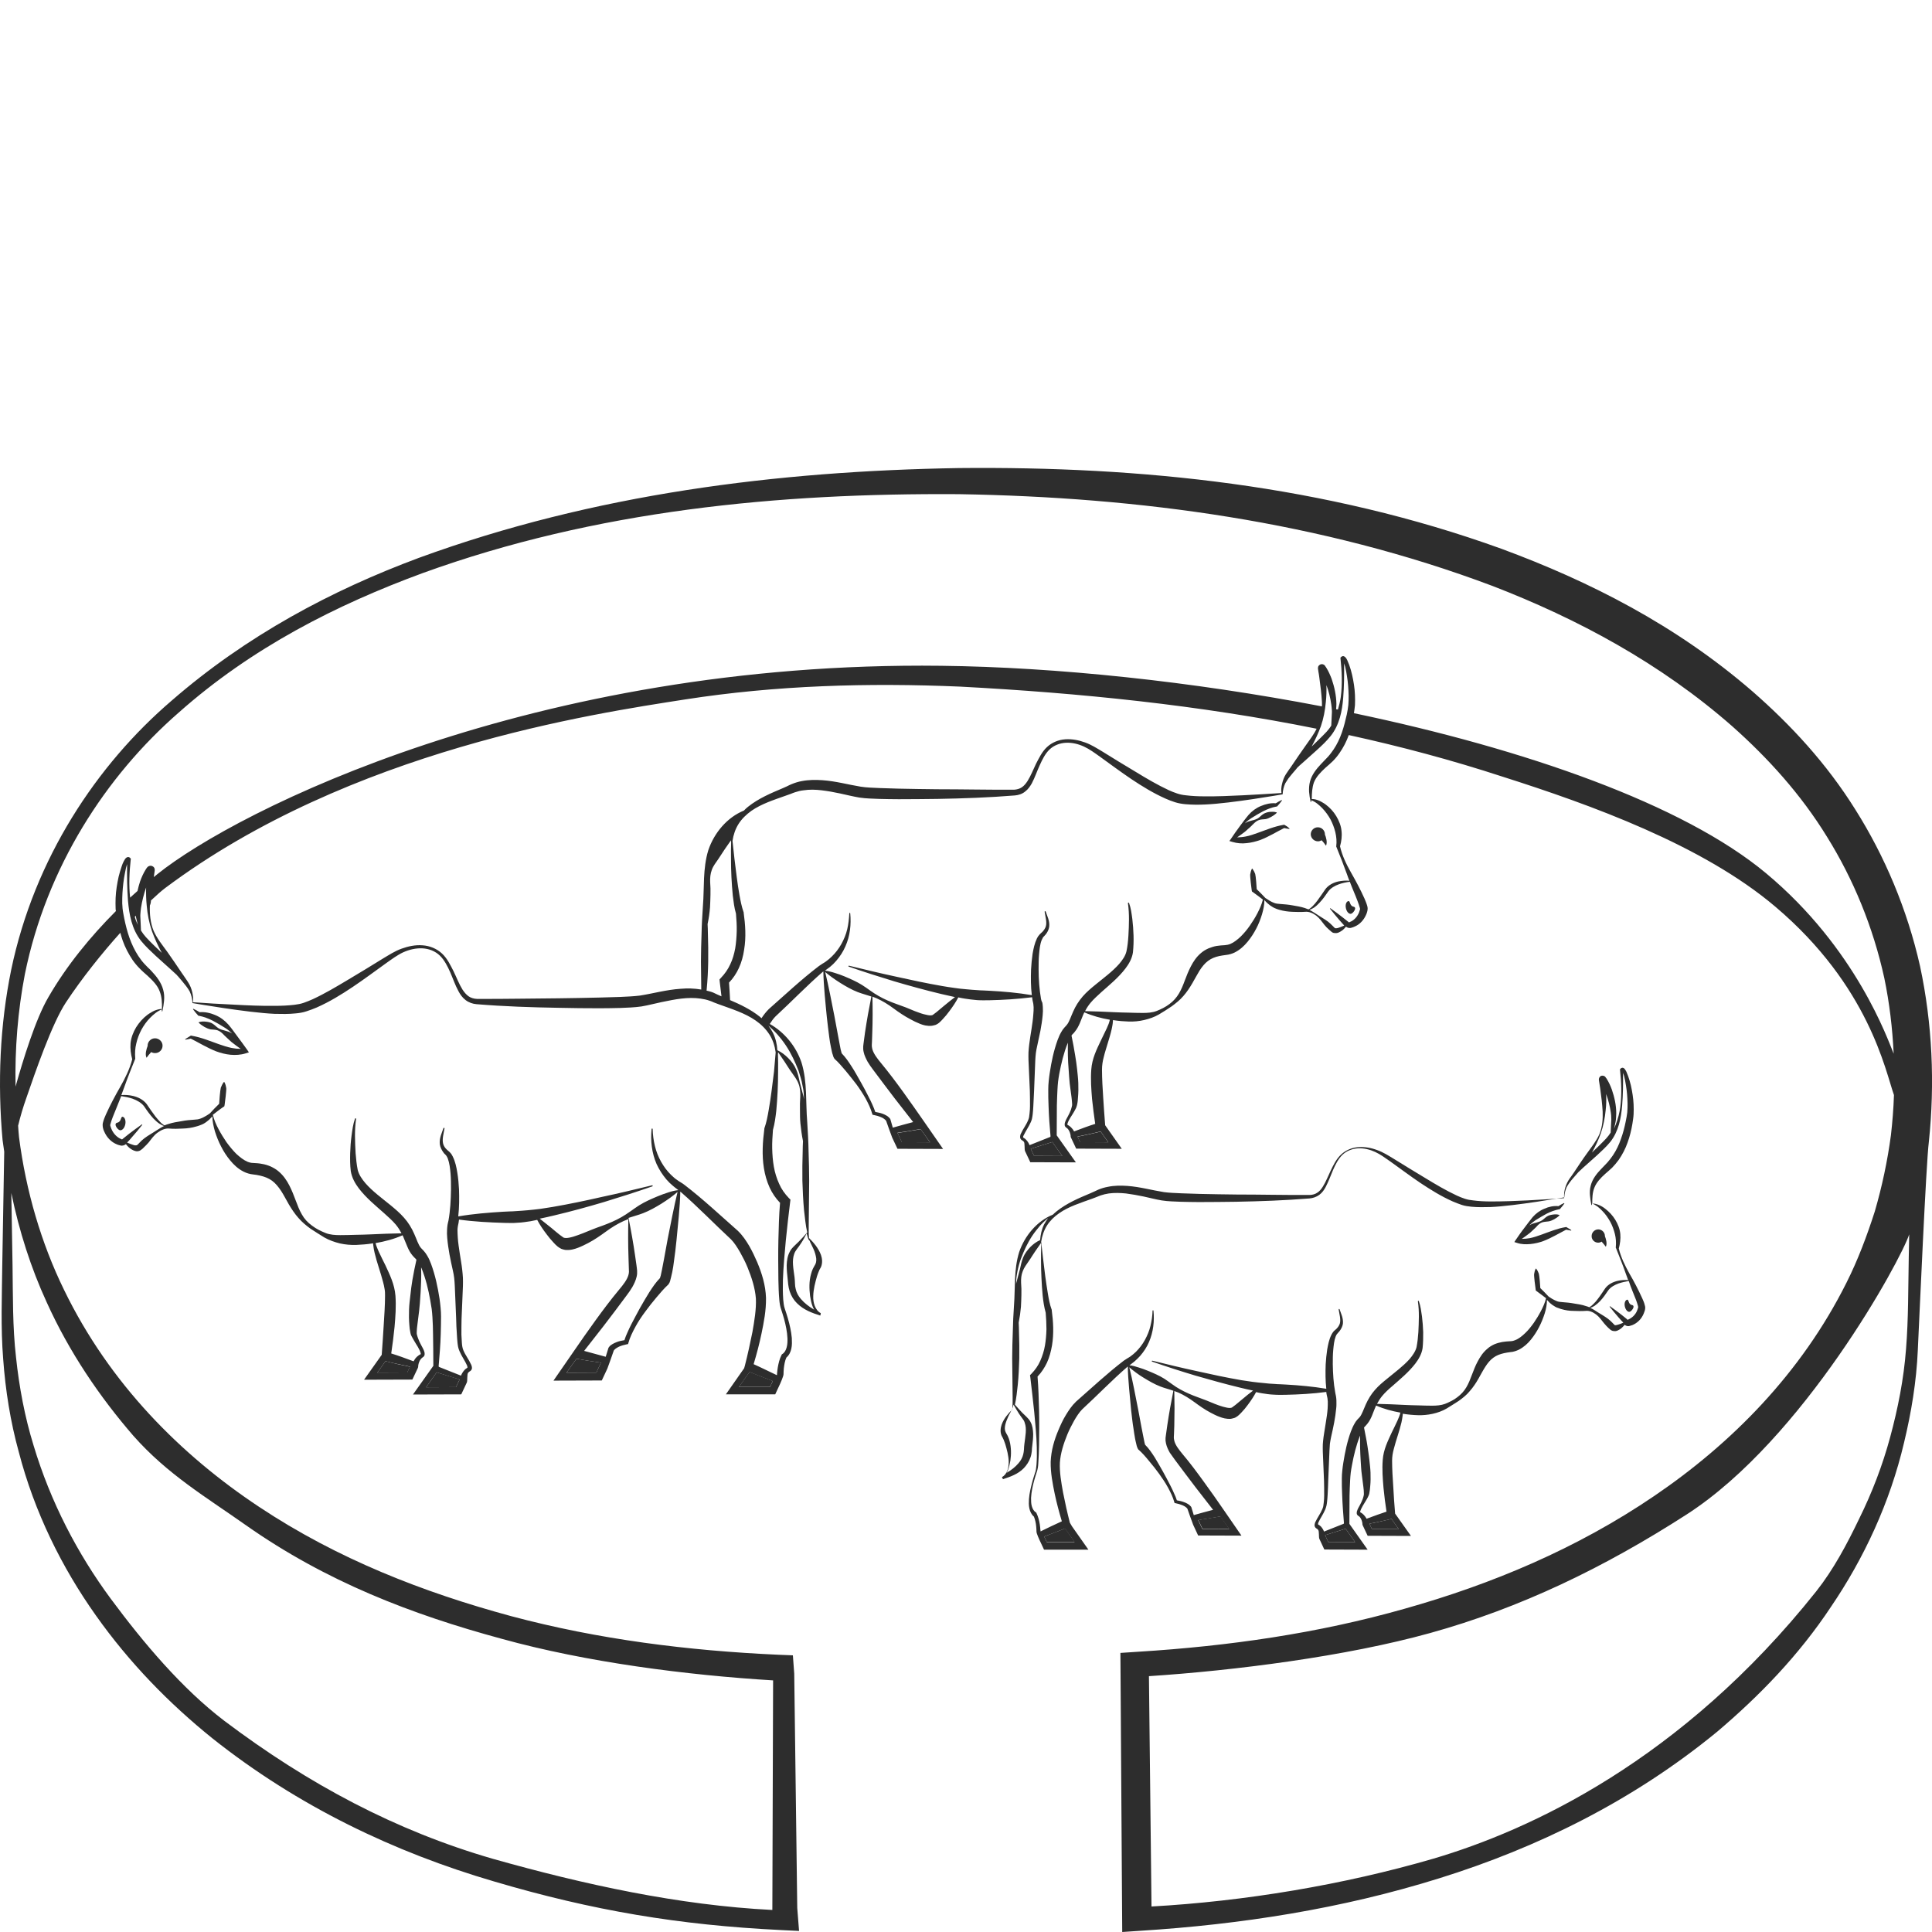 <?xml version="1.0" encoding="utf-8"?>
<!-- Generator: Adobe Illustrator 24.1.2, SVG Export Plug-In . SVG Version: 6.00 Build 0)  -->
<svg version="1.1" id="Layer_1" xmlns="http://www.w3.org/2000/svg" xmlns:xlink="http://www.w3.org/1999/xlink" x="0px" y="0px"
	 viewBox="0 0 128 128" style="enable-background:new 0 0 128 128;" xml:space="preserve">
<style type="text/css">
	.st0{fill:#E5B693;}
	.st1{fill:#2D2D2D;}
</style>
<g>
	<path class="st0" d="M75.82,95.63c0.02,0.01,0.03,0.03,0.04,0.04c0,0,0,0,0,0L75.82,95.63z"/>
	<path class="st1" d="M69.18,101.8l0.17,0.36h1.85l-0.63-0.9c-0.26,0.1-0.51,0.21-0.77,0.3L69.18,101.8z"/>
	<path class="st0" d="M78.69,99.96C78.69,99.97,78.69,99.97,78.69,99.96L78.69,99.96z"/>
	<path class="st1" d="M79.45,100.83l0.22,0.46l1.78,0.01l-0.59-0.84c-0.52,0.09-0.94,0.16-1.46,0.24
		C79.4,100.75,79.42,100.77,79.45,100.83z"/>
	<polygon class="st1" points="87.79,101.71 88,102.16 89.78,102.17 89.15,101.28 	"/>
	<path class="st1" d="M91.37,100.82l-0.64,0.13l0.16,0.35l1.78,0.01l-0.48-0.68C91.92,100.69,91.64,100.76,91.37,100.82z"/>
	<path class="st1" d="M108.12,86.46c-0.26-0.05-0.19-0.38-0.32-0.35s-0.2,0.23-0.15,0.45c0.05,0.22,0.19,0.38,0.32,0.35
		C108.1,86.88,108.38,86.51,108.12,86.46z"/>
	<path class="st0" d="M58.72,74.27C58.73,74.28,58.72,74.28,58.72,74.27L58.72,74.27z"/>
	<path class="st1" d="M59.52,75.19l0.23,0.49l1.87,0.01l-0.62-0.88c-0.54,0.1-0.99,0.17-1.53,0.25
		C59.48,75.1,59.49,75.12,59.52,75.19z"/>
	<polygon class="st1" points="68.29,76.11 68.51,76.58 70.38,76.59 69.72,75.66 	"/>
	<path class="st1" d="M72.06,75.17l-0.67,0.14l0.17,0.37l1.87,0.01l-0.51-0.72C72.63,75.04,72.35,75.11,72.06,75.17z"/>
	<path class="st0" d="M43.79,84.62c-0.02,0.02-0.03,0.03-0.05,0.05c0,0,0,0,0,0L43.79,84.62z"/>
	<path class="st1" d="M51.2,91.49l-0.19,0.4h-2.06l0.71-1c0.29,0.11,0.57,0.23,0.86,0.34L51.2,91.49z"/>
	<path class="st0" d="M40.6,89.45C40.59,89.45,40.59,89.45,40.6,89.45L40.6,89.45z"/>
	<path class="st1" d="M39.75,90.42l-0.24,0.52l-1.98,0.01l0.66-0.93c0.58,0.1,1.05,0.18,1.63,0.26
		C39.8,90.32,39.78,90.35,39.75,90.42z"/>
	<polygon class="st1" points="30.45,91.39 30.21,91.9 28.23,91.91 28.93,90.92 	"/>
	<path class="st1" d="M26.45,90.4l0.71,0.15l-0.18,0.39L25,90.94l0.54-0.76C25.84,90.26,26.15,90.33,26.45,90.4z"/>
	<g>
		<path class="st1" d="M127.21,64.02c-0.85-3.78-2.35-7.31-4.28-10.37c-1.92-3.08-4.3-5.64-6.82-7.84
			c-5.08-4.4-10.81-7.3-16.63-9.45c-11.7-4.23-23.89-5.47-35.95-5.35c-12.05,0.2-24.18,1.71-35.78,5.95
			c-5.78,2.15-11.41,5.14-16.38,9.46C6.41,50.67,2.28,56.87,0.74,64.26c-0.75,3.67-0.91,7.5-0.57,11.27
			c0.03,0.26,0.08,0.52,0.11,0.77l-0.13,7.52c-0.02,2.04-0.11,4.11,0.06,6.21c0.15,2.08,0.48,4.16,1.03,6.15
			c1.04,4.01,2.86,7.67,5.1,10.83c2.24,3.17,4.88,5.86,7.72,8.15c5.71,4.54,12.11,7.57,18.67,9.49c6.56,1.94,12.28,2.89,18.99,3.22
			l1.22,0.06l-0.12-1.52l-0.2-15.53l-0.09-1.21l-0.99-0.04c-5.95-0.27-11.89-1.01-17.69-2.56c-5.79-1.57-11.49-3.78-16.69-7.24
			c-5.17-3.43-9.9-8.15-12.92-14.38c-1.51-3.09-2.52-6.54-2.98-10.11c-0.03-0.25-0.04-0.51-0.06-0.76c0.15-0.62,0.33-1.23,0.54-1.82
			c0.58-1.68,1.7-4.95,2.63-6.35c1.05-1.59,2.37-3.24,3.6-4.61c0.05,0.17,0.1,0.35,0.16,0.52c0.16,0.45,0.39,0.89,0.66,1.29
			c0.14,0.2,0.3,0.39,0.47,0.56c0.08,0.09,0.18,0.17,0.26,0.25l0.26,0.23c0.33,0.31,0.65,0.62,0.8,1.03
			c0.14,0.36,0.16,0.76,0.15,1.17c-0.17-0.01-0.34,0.05-0.5,0.11c-0.08,0.04-0.17,0.08-0.24,0.13c-0.08,0.05-0.16,0.09-0.23,0.15
			c-0.29,0.22-0.54,0.5-0.74,0.82c-0.19,0.32-0.33,0.67-0.37,1.05c-0.03,0.37,0.02,0.73,0.11,1.07C8.6,70.81,8.3,71.42,7.97,72
			c-0.34,0.59-0.66,1.19-0.95,1.83c-0.07,0.16-0.14,0.32-0.19,0.51c-0.01,0.06-0.03,0.09-0.03,0.17c0,0.08,0.01,0.17,0.02,0.21
			c0.02,0.09,0.05,0.19,0.1,0.28c0.16,0.36,0.45,0.67,0.83,0.82c0.05,0.02,0.1,0.04,0.15,0.05c0.02,0.01,0.05,0.01,0.08,0.02
			l0.04,0.01c0.02,0,0.05,0.01,0.07,0c0.09,0,0.17-0.04,0.24-0.09c0.01,0,0.01-0.01,0.01-0.01c0.06,0.08,0.13,0.16,0.21,0.23
			c0.06,0.05,0.13,0.1,0.2,0.14c0.07,0.04,0.16,0.08,0.26,0.1c0.05,0.01,0.11,0.01,0.18-0.01c0.03-0.01,0.07-0.02,0.1-0.04
			c0.02-0.01,0.03-0.02,0.04-0.03l0.03-0.02c0.07-0.05,0.13-0.1,0.18-0.16c0.11-0.1,0.21-0.21,0.31-0.32
			c0.18-0.23,0.35-0.48,0.59-0.65c0.23-0.17,0.51-0.3,0.78-0.27c0.3,0.03,0.59,0.01,0.89,0c0.3-0.01,0.6-0.05,0.9-0.14
			c0.07-0.02,0.15-0.04,0.22-0.07c0.08-0.03,0.16-0.06,0.24-0.1c0.15-0.08,0.27-0.18,0.39-0.28c0.07-0.07,0.14-0.14,0.21-0.22
			c0,0.34,0.08,0.68,0.17,1c0.11,0.34,0.24,0.68,0.41,1c0.16,0.32,0.36,0.63,0.6,0.92c0.24,0.29,0.52,0.56,0.9,0.75
			c0.18,0.09,0.41,0.16,0.62,0.18c0.16,0.02,0.32,0.04,0.47,0.08c0.3,0.07,0.56,0.17,0.79,0.34c0.23,0.17,0.42,0.41,0.6,0.68
			c0.18,0.28,0.33,0.58,0.51,0.89c0.18,0.3,0.38,0.61,0.63,0.89c0.24,0.28,0.52,0.51,0.81,0.72c0.3,0.2,0.6,0.38,0.9,0.57
			c0.33,0.19,0.68,0.31,1.04,0.4c0.36,0.08,0.72,0.11,1.08,0.1c0.36-0.02,0.71-0.04,1.07-0.1c0.02,0,0.03-0.01,0.05-0.01
			c0,0.04,0,0.09,0.01,0.13c0.02,0.18,0.05,0.35,0.09,0.51c0.08,0.34,0.18,0.66,0.28,0.98c0.1,0.32,0.2,0.64,0.28,0.95
			c0.04,0.16,0.08,0.31,0.1,0.46c0.03,0.15,0.03,0.29,0.03,0.45c0,0.63-0.05,1.31-0.09,1.97c-0.04,0.64-0.08,1.29-0.13,1.94
			l-1.17,1.65l3.2-0.01l0.36-0.76l0.01-0.02l0-0.01c0.02-0.04,0.02-0.15,0.02-0.15c0.02-0.13,0.07-0.28,0.15-0.39
			c0.04-0.06,0.09-0.1,0.14-0.14c0.06-0.03,0.12-0.1,0.13-0.17c0.01-0.07,0-0.13-0.01-0.18c-0.05-0.19-0.15-0.32-0.22-0.47
			c-0.08-0.15-0.15-0.29-0.2-0.44c-0.03-0.07-0.05-0.15-0.07-0.22c-0.01-0.04-0.02-0.07-0.02-0.11c0-0.03,0-0.06,0-0.09
			c0-0.14,0.02-0.3,0.04-0.46l0.12-0.96c0.04-0.32,0.06-0.65,0.08-0.97c0.03-0.33,0.03-0.65,0.05-0.98c0.01-0.3,0.01-0.6,0-0.91
			c0.01,0.02,0.02,0.04,0.03,0.06c0.27,0.67,0.45,1.4,0.58,2.14c0.03,0.18,0.06,0.37,0.09,0.55c0.02,0.18,0.04,0.36,0.05,0.55
			c0.02,0.37,0.04,0.75,0.04,1.13c0.01,0.7,0.02,1.39,0.02,2.09l-1.35,1.9l3.2-0.01l0.37-0.79c0.05-0.11,0-0.56,0.09-0.65
			c0.03-0.03,0.05-0.05,0.08-0.07l0.05-0.03c0.03-0.02,0.06-0.05,0.08-0.08c0.05-0.08,0.04-0.15,0.03-0.21
			c-0.01-0.06-0.03-0.11-0.05-0.15c-0.16-0.35-0.38-0.62-0.51-0.94c-0.03-0.08-0.06-0.16-0.07-0.24c-0.02-0.08-0.02-0.17-0.03-0.26
			c-0.01-0.17-0.02-0.35-0.03-0.53c0-0.36,0-0.71,0.01-1.07l0.09-2.15c0-0.18,0.01-0.36,0-0.55c-0.01-0.19-0.03-0.38-0.05-0.56
			c-0.04-0.36-0.11-0.71-0.16-1.06c-0.05-0.35-0.11-0.7-0.13-1.04c-0.01-0.17-0.02-0.34-0.02-0.5c0-0.08,0.01-0.16,0.02-0.23
			l0.02-0.11l0.03-0.14c0.01-0.08,0.02-0.15,0.03-0.22c1,0.14,2.01,0.19,3.02,0.22c0.29,0,0.55,0.02,0.85-0.01
			c0.3-0.01,0.58-0.06,0.87-0.1c0.15-0.03,0.3-0.06,0.44-0.09c0.18,0.34,0.4,0.66,0.63,0.96c0.14,0.19,0.29,0.37,0.46,0.55
			c0.08,0.09,0.17,0.18,0.27,0.26c0.06,0.05,0.16,0.11,0.24,0.15c0.09,0.03,0.18,0.06,0.26,0.07c0.34,0.03,0.6-0.05,0.84-0.14
			c0.24-0.09,0.45-0.2,0.67-0.31c0.42-0.22,0.81-0.49,1.18-0.76c0.38-0.28,0.77-0.52,1.19-0.71c0.1-0.04,0.2-0.08,0.3-0.12
			c-0.02,0.85-0.02,1.7,0.01,2.55l0.02,0.64c0,0.1,0.01,0.23,0.01,0.3c0,0.08-0.02,0.15-0.04,0.23c-0.09,0.31-0.35,0.64-0.61,0.95
			c-0.55,0.66-1.06,1.34-1.56,2.03c-0.5,0.69-0.99,1.39-1.47,2.09l-1.32,1.91l3.2-0.01l0.37-0.79c0.05-0.11,0.42-1.18,0.42-1.18
			c0-0.01,0.01-0.01,0.01-0.02c0.01-0.01,0.02-0.03,0.03-0.04c0.03-0.03,0.05-0.05,0.09-0.08c0.07-0.05,0.14-0.09,0.22-0.13
			c0.16-0.07,0.34-0.12,0.53-0.16l0.07-0.01l0.02-0.07c0.1-0.37,0.28-0.73,0.47-1.08c0.19-0.35,0.41-0.68,0.65-1
			c0.23-0.32,0.48-0.63,0.74-0.94c0.25-0.3,0.52-0.61,0.77-0.84l0.03-0.03l0.01-0.02c0.02-0.03,0.04-0.06,0.06-0.1
			c0.01-0.03,0.02-0.04,0.02-0.06c0.02-0.04,0.03-0.07,0.03-0.1c0.02-0.07,0.03-0.12,0.05-0.19c0.03-0.12,0.05-0.24,0.08-0.35
			c0.05-0.23,0.08-0.47,0.11-0.7c0.07-0.46,0.12-0.93,0.17-1.4c0.08-0.88,0.24-2.27,0.25-3.22c0.01,0,0.01,0.01,0.02,0.01
			c1.14,0.99,2.22,2.11,3.34,3.15c0.22,0.22,0.42,0.54,0.6,0.85c0.18,0.32,0.35,0.65,0.49,0.99c0.28,0.68,0.51,1.4,0.56,2.09
			c0.03,0.7-0.1,1.47-0.23,2.21c-0.15,0.74-0.31,1.49-0.5,2.23l-0.05,0.17l-1.21,1.73h3.27l0.33-0.71c0,0,0.22-0.49,0.22-0.62
			c0-0.13,0.01-0.26,0.02-0.39c0.03-0.25,0.07-0.5,0.17-0.72c0.19-0.16,0.29-0.39,0.33-0.6c0.05-0.23,0.04-0.46,0.03-0.69
			c-0.04-0.45-0.14-0.88-0.26-1.3c-0.06-0.21-0.13-0.42-0.2-0.63c-0.07-0.2-0.09-0.4-0.11-0.62c-0.03-0.43-0.03-0.86-0.02-1.29
			c0.03-0.87,0.11-1.73,0.19-2.6c0.09-0.86,0.18-1.73,0.29-2.58l0.02-0.15l-0.11-0.11c-0.26-0.27-0.49-0.59-0.64-0.94
			c-0.16-0.35-0.28-0.73-0.35-1.13c-0.07-0.39-0.1-0.8-0.11-1.21c-0.01-0.41,0.02-0.81,0.05-1.23c0.12-0.43,0.17-0.84,0.22-1.26
			c0.04-0.43,0.07-0.86,0.09-1.29c0.02-0.43,0.03-0.86,0.03-1.29c0.01-0.4,0-0.81-0.01-1.21c0-0.01,0.01-0.01,0.01-0.02
			c0-0.03,0-0.05,0-0.08l0.43,0.63c0.16,0.24,0.3,0.48,0.47,0.71c0.16,0.23,0.35,0.47,0.45,0.74c0.11,0.27,0.13,0.57,0.12,0.86
			c-0.02,0.3-0.03,0.6-0.02,0.89c0,0.3,0,0.59,0.03,0.89c0.04,0.39,0.09,0.78,0.17,1.17c-0.01,0.22-0.02,0.45-0.02,0.67
			c-0.02,0.65-0.03,1.31-0.02,1.96c0.02,0.65,0.05,1.31,0.11,1.96c0.06,0.48,0.1,0.98,0.21,1.46c-0.18,0.21-0.37,0.42-0.56,0.61
			l-0.3,0.29c-0.05,0.04-0.1,0.11-0.16,0.17c-0.05,0.06-0.1,0.13-0.13,0.2c-0.16,0.29-0.2,0.61-0.21,0.91c0,0.3,0.03,0.59,0.06,0.86
			l0.02,0.2l0.02,0.21c0.02,0.15,0.05,0.31,0.1,0.46c0.1,0.3,0.27,0.58,0.49,0.79c0.44,0.44,1,0.64,1.54,0.81L54.38,87
			c-0.19-0.09-0.32-0.28-0.4-0.48c-0.08-0.21-0.11-0.43-0.1-0.66c0.01-0.45,0.13-0.89,0.25-1.31c0.03-0.1,0.07-0.2,0.11-0.3
			c0.02-0.05,0.04-0.1,0.06-0.14l0.09-0.16c0.12-0.28,0.08-0.58,0-0.81c-0.17-0.46-0.49-0.82-0.79-1.12
			c-0.03-0.28-0.02-0.57-0.02-0.86c0-0.32,0.01-0.65,0.01-0.98l0.02-1.95c0-0.65-0.02-1.3-0.04-1.95c-0.01-0.65-0.05-1.3-0.09-1.96
			c-0.11-1.3,0.02-2.63-0.38-3.93c-0.36-1.06-1.12-2-2.1-2.55c0.12-0.19,0.24-0.36,0.38-0.5c1.06-0.98,2.08-2.04,3.15-2.97
			c0.01,0,0.01-0.01,0.02-0.01c0.01,0.89,0.15,2.21,0.23,3.03c0.05,0.44,0.1,0.88,0.16,1.32c0.03,0.22,0.06,0.44,0.11,0.66
			c0.02,0.11,0.05,0.22,0.07,0.33c0.01,0.06,0.03,0.11,0.05,0.17c0.01,0.03,0.02,0.06,0.03,0.1c0.01,0.02,0.01,0.03,0.02,0.06
			c0.02,0.03,0.03,0.06,0.05,0.09l0.01,0.02l0.03,0.03c0.24,0.21,0.49,0.51,0.73,0.79c0.24,0.29,0.47,0.58,0.7,0.88
			c0.22,0.3,0.43,0.62,0.61,0.94c0.18,0.33,0.34,0.67,0.44,1.02l0.02,0.06l0.07,0.01c0.17,0.03,0.34,0.08,0.5,0.15
			c0.08,0.03,0.15,0.07,0.21,0.12c0.03,0.02,0.06,0.05,0.08,0.07c0.01,0.01,0.02,0.03,0.03,0.04c0,0,0.01,0.01,0.01,0.01
			c0,0,0.35,1,0.4,1.11l0.35,0.74l3.02,0.01l-1.25-1.8c-0.46-0.66-0.92-1.32-1.39-1.97c-0.47-0.65-0.95-1.29-1.47-1.92
			c-0.24-0.29-0.48-0.6-0.57-0.9c-0.02-0.07-0.03-0.14-0.04-0.22c0-0.07,0-0.18,0.01-0.28l0.02-0.6c0.03-0.8,0.03-1.6,0.01-2.4
			c0.09,0.03,0.19,0.07,0.28,0.11c0.4,0.18,0.77,0.41,1.12,0.67c0.35,0.26,0.72,0.51,1.12,0.72c0.2,0.11,0.4,0.21,0.63,0.3
			c0.22,0.09,0.47,0.16,0.79,0.13c0.08-0.01,0.17-0.04,0.25-0.06c0.08-0.03,0.17-0.09,0.23-0.14c0.09-0.08,0.17-0.16,0.25-0.25
			c0.16-0.17,0.3-0.34,0.43-0.52c0.22-0.29,0.42-0.59,0.59-0.91c0.14,0.03,0.28,0.06,0.42,0.08c0.27,0.04,0.54,0.08,0.82,0.1
			c0.28,0.02,0.53,0.01,0.8,0.01c0.95-0.02,1.9-0.08,2.85-0.2c0.01,0.07,0.02,0.14,0.03,0.21l0.03,0.13l0.02,0.1
			c0.01,0.07,0.01,0.15,0.02,0.22c0,0.15,0,0.31-0.02,0.47c-0.02,0.32-0.07,0.65-0.12,0.98c-0.05,0.33-0.11,0.66-0.15,1
			c-0.02,0.17-0.04,0.35-0.05,0.53c-0.01,0.18,0,0.35,0,0.52l0.09,2.03c0.01,0.34,0.01,0.67,0.01,1.01c0,0.17-0.01,0.33-0.03,0.5
			c-0.01,0.08-0.02,0.16-0.03,0.24c-0.01,0.07-0.04,0.15-0.07,0.22c-0.12,0.3-0.33,0.56-0.48,0.89c-0.02,0.04-0.04,0.09-0.04,0.14
			c-0.01,0.05-0.01,0.13,0.03,0.2c0.02,0.03,0.05,0.06,0.08,0.08l0.05,0.03c0.03,0.02,0.05,0.04,0.08,0.07
			c0.08,0.09,0.03,0.51,0.08,0.62l0.35,0.74l3.02,0.01l-1.27-1.79c0-0.66,0.01-1.32,0.01-1.97c0.01-0.36,0.02-0.72,0.04-1.07
			c0.01-0.18,0.02-0.35,0.04-0.52c0.02-0.17,0.05-0.35,0.08-0.52c0.13-0.69,0.3-1.39,0.55-2.01c0.01-0.02,0.02-0.04,0.02-0.05
			c-0.01,0.29,0,0.57,0,0.85c0.01,0.31,0.02,0.62,0.05,0.93c0.02,0.31,0.04,0.61,0.07,0.92l0.12,0.91c0.02,0.15,0.03,0.3,0.04,0.44
			c0,0.04,0,0.06,0,0.09c-0.01,0.03-0.01,0.07-0.02,0.1c-0.02,0.07-0.04,0.14-0.06,0.21c-0.05,0.14-0.12,0.28-0.19,0.41
			c-0.07,0.14-0.16,0.27-0.21,0.45c-0.01,0.05-0.02,0.1-0.01,0.17c0.01,0.07,0.07,0.13,0.12,0.16c0.05,0.03,0.1,0.08,0.13,0.13
			c0.07,0.1,0.12,0.25,0.14,0.37c0,0,0,0.1,0.02,0.14l0,0l0.01,0.02l0.34,0.72l3.02,0.01l-1.1-1.56c-0.05-0.61-0.09-1.22-0.13-1.83
			c-0.04-0.62-0.08-1.26-0.08-1.85c0-0.15,0.01-0.28,0.03-0.42c0.02-0.14,0.05-0.29,0.09-0.43c0.07-0.3,0.17-0.59,0.26-0.9
			c0.09-0.3,0.19-0.61,0.26-0.93c0.03-0.16,0.07-0.32,0.08-0.49c0-0.04,0.01-0.08,0.01-0.12c0.01,0,0.03,0.01,0.04,0.01
			c0.33,0.05,0.67,0.08,1,0.09c0.34,0.01,0.68-0.02,1.02-0.1c0.34-0.08,0.67-0.19,0.98-0.37c0.29-0.17,0.57-0.35,0.85-0.54
			c0.27-0.2,0.54-0.41,0.77-0.68c0.23-0.26,0.42-0.55,0.59-0.84c0.17-0.29,0.32-0.58,0.48-0.84c0.17-0.26,0.35-0.49,0.57-0.65
			c0.21-0.16,0.46-0.26,0.74-0.32c0.14-0.03,0.29-0.05,0.44-0.07c0.2-0.02,0.41-0.08,0.59-0.17c0.35-0.18,0.62-0.43,0.85-0.71
			c0.22-0.27,0.41-0.56,0.57-0.87c0.16-0.3,0.28-0.62,0.38-0.94c0.09-0.31,0.16-0.62,0.16-0.95c0.06,0.07,0.12,0.14,0.2,0.21
			c0.11,0.1,0.23,0.19,0.37,0.27c0.07,0.04,0.15,0.07,0.22,0.1c0.07,0.03,0.14,0.05,0.21,0.07c0.28,0.08,0.57,0.12,0.85,0.13
			c0.28,0.01,0.56,0.02,0.84,0c0.26-0.03,0.52,0.09,0.74,0.25c0.22,0.17,0.38,0.4,0.55,0.62c0.09,0.11,0.18,0.21,0.29,0.3
			c0.05,0.05,0.11,0.1,0.17,0.15l0.03,0.02c0.01,0.01,0.03,0.02,0.04,0.03c0.03,0.01,0.06,0.03,0.09,0.03
			c0.06,0.01,0.12,0.01,0.17,0.01c0.1-0.01,0.18-0.05,0.25-0.09c0.07-0.04,0.13-0.08,0.19-0.13c0.07-0.06,0.14-0.14,0.2-0.21
			c0,0,0.01,0.01,0.01,0.01c0.06,0.05,0.13,0.08,0.22,0.08c0.02,0,0.04,0,0.06,0l0.04-0.01c0.02,0,0.05-0.01,0.07-0.02
			c0.05-0.01,0.09-0.03,0.14-0.05c0.36-0.14,0.63-0.44,0.78-0.78c0.04-0.08,0.07-0.17,0.09-0.26c0.01-0.03,0.02-0.12,0.02-0.19
			c0-0.07-0.02-0.1-0.03-0.16c-0.05-0.18-0.12-0.33-0.18-0.48c-0.27-0.6-0.57-1.16-0.89-1.72c-0.31-0.55-0.59-1.12-0.73-1.74
			c0.09-0.32,0.14-0.66,0.1-1.01c-0.03-0.35-0.17-0.69-0.35-0.99c-0.18-0.3-0.42-0.56-0.7-0.77c-0.07-0.05-0.14-0.1-0.22-0.14
			c-0.07-0.05-0.15-0.08-0.23-0.12c-0.15-0.06-0.31-0.11-0.47-0.1c0-0.38,0.02-0.76,0.14-1.1c0.15-0.38,0.45-0.68,0.76-0.97
			l0.24-0.21c0.08-0.08,0.17-0.15,0.25-0.23c0.16-0.16,0.31-0.34,0.44-0.53c0.26-0.37,0.47-0.78,0.62-1.2
			c3.43,0.75,6.84,1.66,10.2,2.76c5.81,1.85,13.24,4.52,18.06,8.61c6.21,5.26,7.29,10.87,7.86,12.48c-0.03,0.89-0.1,1.77-0.2,2.65
			c-0.23,1.72-0.59,3.41-1.07,5.06c-0.52,1.62-1.12,3.22-1.87,4.71c-3,6.01-7.63,10.67-12.74,14.14
			c-5.13,3.49-10.77,5.85-16.53,7.47c-5.77,1.64-11.69,2.48-17.63,2.85l-1.21,0.08l0.01,1.47l0.1,15.52l0.01,1.5l1.19-0.08
			c6.66-0.42,13.33-1.45,19.82-3.48c6.48-2.02,12.81-5.11,18.42-9.72c2.77-2.35,5.39-5.04,7.53-8.27c2.17-3.19,3.9-6.88,4.84-10.88
			c0.48-1.99,0.82-4.05,0.91-6.12c0.1-2.08,0.55-12.4,0.73-13.79C128.2,71.77,128.02,67.81,127.21,64.02z M53.57,82.13
			c0,0.01,0.02,0.02,0.03,0.01c0.03,0.05,0.06,0.1,0.08,0.16c0.05,0.1,0.1,0.2,0.15,0.31c0.1,0.2,0.18,0.41,0.22,0.61
			c0.05,0.2,0.04,0.4-0.03,0.54l-0.08,0.14c-0.03,0.06-0.06,0.11-0.09,0.17c-0.05,0.11-0.09,0.23-0.12,0.35
			c-0.13,0.47-0.12,0.96-0.06,1.44c0.04,0.24,0.08,0.47,0.17,0.7c0.03,0.07,0.06,0.14,0.1,0.21c-0.34-0.2-0.64-0.43-0.88-0.71
			c-0.16-0.19-0.29-0.41-0.34-0.65c-0.03-0.12-0.05-0.24-0.05-0.36l-0.01-0.21l-0.02-0.22c-0.07-0.56-0.19-1.09-0.02-1.55
			c0.04-0.12,0.1-0.21,0.18-0.32c0.09-0.11,0.17-0.23,0.25-0.35c0.15-0.22,0.28-0.45,0.39-0.69C53.48,81.86,53.52,82,53.57,82.13z
			 M3.09,86.27c1.5,3.32,3.51,6.27,5.75,8.86c2.27,2.56,4.79,4.04,7.44,5.91c5.33,3.75,11,5.92,16.94,7.53
			c5.62,1.56,12.27,2.41,18,2.76l-0.05,15.21c-6.19-0.31-12.5-1.69-18.52-3.39c-6.4-1.85-12.21-4.93-17.8-9.15
			c-2.78-2.12-5.32-5.12-7.52-8.09c-2.19-2.97-3.98-6.39-5.11-10.16c-0.58-1.88-0.95-3.85-1.16-5.84c-0.23-1.99-0.2-4.04-0.23-6.1
			l-0.08-4.77C1.27,81.57,2.05,84.01,3.09,86.27z M10.34,74.91c-0.25,0.17-0.52,0.31-0.77,0.5c-0.12,0.09-0.23,0.19-0.33,0.3
			c-0.05,0.05-0.1,0.11-0.14,0.14l-0.02,0.01c0,0,0,0,0,0c0,0,0,0.01-0.01,0.01c-0.01,0.01-0.02,0.01-0.04,0.01
			C8.94,75.9,8.8,75.85,8.67,75.8c-0.08-0.03-0.17-0.07-0.25-0.1c0.12-0.12,0.23-0.25,0.34-0.38c0.23-0.26,0.45-0.52,0.66-0.79
			c0.01-0.01,0.01-0.03,0-0.03c-0.01-0.01-0.02-0.01-0.03,0c-0.28,0.2-0.56,0.4-0.83,0.61c-0.13,0.11-0.27,0.21-0.4,0.32l-0.05,0.04
			c-0.02,0.02-0.03,0.03-0.03,0.03c-0.01,0-0.01,0,0-0.01l0.01,0l-0.02-0.01c-0.02,0-0.03-0.01-0.05-0.02
			c-0.03-0.01-0.06-0.03-0.09-0.04c-0.24-0.13-0.44-0.36-0.55-0.63c-0.03-0.07-0.05-0.13-0.07-0.2c-0.02-0.05,0-0.04-0.01-0.05
			c0-0.01,0.01-0.06,0.02-0.08c0.04-0.14,0.09-0.3,0.15-0.45c0.18-0.46,0.38-0.92,0.56-1.39c0.26,0.04,0.51,0.09,0.75,0.17
			c0.3,0.11,0.59,0.27,0.77,0.51c0.18,0.27,0.38,0.55,0.61,0.8c0.12,0.12,0.24,0.24,0.39,0.34c0.1,0.06,0.21,0.13,0.32,0.16
			C10.68,74.69,10.51,74.81,10.34,74.91z M26.98,90.93L25,90.94l0.54-0.76c0.3,0.08,0.61,0.15,0.91,0.21l0.71,0.15L26.98,90.93z
			 M27.32,84.82c-0.05,0.32-0.1,0.65-0.13,0.98c-0.04,0.33-0.08,0.65-0.09,0.98c-0.01,0.33-0.01,0.66,0.02,1
			c0.01,0.17,0.03,0.34,0.07,0.52c0.01,0.04,0.02,0.1,0.04,0.15c0.02,0.04,0.04,0.08,0.06,0.12c0.04,0.08,0.08,0.15,0.13,0.23
			c0.08,0.15,0.18,0.29,0.26,0.43c0.08,0.14,0.16,0.29,0.19,0.42c0.01,0.03,0.01,0.06,0,0.07c-0.01,0.01,0,0.01-0.02,0.01
			c-0.09,0.04-0.17,0.11-0.24,0.17c-0.09,0.09-0.15,0.18-0.21,0.29l-0.79-0.29c-0.23-0.08-0.46-0.16-0.69-0.23
			c0.09-0.59,0.16-1.17,0.22-1.76c0.06-0.68,0.11-1.35,0.06-2.06c-0.06-0.77-0.38-1.4-0.66-2.01c-0.15-0.3-0.3-0.6-0.44-0.9
			c-0.08-0.19-0.17-0.38-0.22-0.58c0.61-0.11,1.21-0.26,1.79-0.52c0.04,0.07,0.07,0.15,0.1,0.23l0.22,0.53
			c0.08,0.19,0.18,0.39,0.34,0.58c0.07,0.09,0.19,0.2,0.21,0.22c0.02,0.02,0.03,0.04,0.05,0.06C27.49,83.9,27.4,84.36,27.32,84.82z
			 M30.21,91.9l-1.98,0.01l0.7-0.99l1.52,0.48L30.21,91.9z M39.75,90.42l-0.24,0.52l-1.98,0.01l0.66-0.93
			c0.58,0.1,1.05,0.18,1.63,0.26C39.8,90.32,39.78,90.34,39.75,90.42z M43.75,84.67C43.75,84.67,43.75,84.67,43.75,84.67l0.05-0.05
			C43.78,84.64,43.76,84.65,43.75,84.67z M44.24,82.06l-0.25,1.37l-0.13,0.68l-0.07,0.33c-0.01,0.05-0.02,0.11-0.04,0.15l-0.02,0.06
			l0,0.02c-0.3,0.31-0.5,0.62-0.71,0.94c-0.22,0.35-0.42,0.7-0.62,1.05c-0.19,0.36-0.39,0.71-0.57,1.07
			c-0.09,0.18-0.18,0.36-0.26,0.55c-0.08,0.16-0.14,0.33-0.2,0.51c-0.17,0.03-0.35,0.06-0.52,0.13c-0.1,0.04-0.19,0.08-0.29,0.14
			c-0.05,0.03-0.09,0.06-0.14,0.1c-0.02,0.02-0.04,0.04-0.06,0.07c-0.02,0.03-0.04,0.04-0.06,0.1l0,0.01l-0.17,0.55
			c-0.48-0.13-0.95-0.26-1.43-0.39l1.29-1.65c0.52-0.67,1.03-1.36,1.53-2.03c0.14-0.18,0.26-0.36,0.38-0.56
			c0.11-0.2,0.22-0.42,0.28-0.68c0.03-0.13,0.04-0.27,0.03-0.4c-0.01-0.14-0.03-0.23-0.04-0.34l-0.09-0.63
			c-0.12-0.84-0.27-1.68-0.44-2.52c0,0,0,0,0,0c0.32-0.11,0.65-0.19,0.96-0.31c0.44-0.17,0.84-0.4,1.23-0.64
			c0.2-0.13,0.39-0.25,0.58-0.39c0.16-0.12,0.33-0.25,0.48-0.38C44.66,79.9,44.41,81.22,44.24,82.06z M51.01,91.9h-2.06l0.71-1
			c0.29,0.11,0.57,0.23,0.86,0.34l0.68,0.26L51.01,91.9z M51.28,71l-0.16,1.27c-0.05,0.42-0.12,0.84-0.19,1.26
			c-0.07,0.41-0.15,0.84-0.28,1.2l-0.01,0.02l0,0.04c-0.11,0.84-0.17,1.73-0.03,2.6c0.07,0.44,0.19,0.87,0.38,1.29
			c0.17,0.37,0.4,0.71,0.69,1.01c-0.07,0.83-0.09,1.65-0.11,2.48c-0.02,0.87-0.01,1.75,0,2.62c0.01,0.44,0.02,0.87,0.06,1.32
			c0.02,0.22,0.05,0.45,0.13,0.66c0.07,0.21,0.13,0.41,0.19,0.62c0.11,0.41,0.2,0.84,0.22,1.26c0.01,0.21,0,0.42-0.05,0.61
			c-0.05,0.19-0.14,0.36-0.29,0.45l-0.03,0.02l-0.02,0.04c-0.14,0.27-0.2,0.55-0.25,0.83c-0.02,0.14-0.04,0.28-0.05,0.42
			c0,0.03,0,0.06-0.01,0.09l-0.75-0.36c-0.26-0.13-0.53-0.25-0.79-0.37c0.2-0.67,0.38-1.34,0.52-2.02c0.16-0.77,0.31-1.53,0.3-2.37
			c-0.03-0.85-0.27-1.62-0.58-2.36c-0.16-0.37-0.33-0.73-0.53-1.08c-0.21-0.35-0.42-0.68-0.76-1.01c-1.16-1.02-2.27-2.07-3.52-3.03
			c-0.08-0.06-0.16-0.12-0.25-0.17c-0.09-0.06-0.16-0.09-0.23-0.15c-0.15-0.1-0.29-0.22-0.42-0.35c-0.26-0.25-0.48-0.55-0.66-0.87
			c-0.18-0.32-0.32-0.67-0.41-1.04c-0.09-0.37-0.14-0.74-0.15-1.13c0-0.02-0.02-0.04-0.04-0.03c-0.02,0-0.03,0.01-0.03,0.03
			c-0.08,0.77,0.01,1.58,0.33,2.32c0.17,0.37,0.39,0.71,0.65,1.02c0.13,0.15,0.28,0.3,0.44,0.43c0.07,0.07,0.17,0.13,0.24,0.19
			c0.03,0.02,0.06,0.05,0.1,0.08c0,0,0,0.01,0,0.01c-0.13,0.01-0.23,0.04-0.34,0.06c-0.11,0.03-0.23,0.06-0.34,0.1
			c-0.22,0.07-0.44,0.15-0.66,0.24c-0.43,0.18-0.85,0.36-1.25,0.61c-0.39,0.25-0.76,0.55-1.17,0.78c-0.4,0.23-0.83,0.41-1.27,0.57
			c-0.44,0.15-0.87,0.33-1.29,0.5c-0.21,0.08-0.42,0.16-0.62,0.22c-0.2,0.06-0.4,0.1-0.52,0.09c-0.03,0-0.05-0.01-0.08-0.01
			c-0.02-0.01-0.02-0.01-0.06-0.02l-0.26-0.19c-0.17-0.14-0.35-0.28-0.52-0.43c-0.26-0.21-0.52-0.42-0.79-0.63
			c0.33-0.07,0.66-0.14,0.98-0.22c1.1-0.26,2.19-0.56,3.27-0.88c1.08-0.33,2.15-0.67,3.21-1.04c0.02-0.01,0.03-0.03,0.02-0.05
			c-0.01-0.02-0.02-0.03-0.04-0.02c-1.09,0.26-2.18,0.53-3.28,0.76c-1.09,0.25-2.19,0.48-3.29,0.67c-0.27,0.05-0.55,0.08-0.83,0.13
			c-0.27,0.03-0.55,0.07-0.82,0.09c-0.27,0.02-0.55,0.05-0.81,0.06c-0.13,0.01-0.27,0.02-0.41,0.02l-0.42,0.02
			c-0.99,0.06-1.99,0.14-2.98,0.31c0.07-0.61,0.07-1.2,0.05-1.8c-0.02-0.36-0.05-0.73-0.11-1.09c-0.06-0.37-0.13-0.73-0.31-1.09
			c-0.04-0.09-0.1-0.18-0.18-0.26l-0.06-0.06l-0.05-0.04c-0.03-0.03-0.06-0.05-0.09-0.08c-0.12-0.11-0.21-0.24-0.25-0.39
			c-0.08-0.3,0.03-0.67,0.09-1.02v0c0-0.02-0.01-0.04-0.03-0.04c-0.02,0-0.03,0.01-0.04,0.02c-0.11,0.34-0.29,0.67-0.24,1.08
			c0.03,0.2,0.13,0.39,0.25,0.55c0.03,0.04,0.06,0.08,0.1,0.11l0.05,0.05l0.03,0.04c0.04,0.05,0.07,0.12,0.1,0.19
			c0.11,0.3,0.15,0.65,0.18,0.99c0.03,0.35,0.03,0.7,0.03,1.05c-0.01,0.7-0.05,1.42-0.17,2.08l-0.03,0.12l-0.03,0.15
			c-0.02,0.1-0.02,0.2-0.03,0.3c-0.01,0.2-0.01,0.39,0.01,0.57c0.03,0.37,0.09,0.74,0.15,1.09c0.07,0.36,0.14,0.71,0.22,1.05
			c0.04,0.17,0.07,0.34,0.09,0.5c0.02,0.16,0.03,0.34,0.04,0.52l0.09,2.15c0.01,0.36,0.02,0.72,0.05,1.08
			c0.01,0.18,0.02,0.36,0.04,0.54c0.01,0.09,0.02,0.18,0.04,0.28c0.02,0.1,0.05,0.19,0.09,0.28c0.14,0.34,0.37,0.65,0.5,0.95
			c0.03,0.07,0.04,0.15,0.03,0.15c0,0,0,0-0.01,0.01l-0.06,0.04c-0.04,0.03-0.09,0.06-0.12,0.1c-0.11,0.12-0.18,0.24-0.24,0.38
			l-1.46-0.58c0-0.01-0.01-0.03-0.02-0.04c0.06-0.71,0.12-1.41,0.14-2.13c0.01-0.39,0.02-0.77,0.02-1.16c0-0.2-0.01-0.39-0.03-0.6
			c-0.02-0.2-0.04-0.39-0.07-0.59c-0.12-0.77-0.28-1.54-0.56-2.3c-0.07-0.19-0.15-0.38-0.27-0.57c-0.06-0.1-0.12-0.19-0.21-0.29
			c-0.11-0.12-0.14-0.14-0.19-0.2c-0.18-0.21-0.28-0.57-0.45-0.94c-0.16-0.37-0.39-0.75-0.67-1.06c-0.28-0.32-0.58-0.57-0.88-0.82
			c-0.6-0.49-1.21-0.93-1.68-1.47c-0.23-0.27-0.43-0.56-0.51-0.88c-0.07-0.34-0.11-0.73-0.14-1.1c-0.04-0.75-0.08-1.52,0.03-2.27
			l0-0.01c0-0.02-0.01-0.04-0.03-0.04c-0.02,0-0.03,0.01-0.04,0.02c-0.13,0.37-0.18,0.76-0.23,1.14c-0.05,0.38-0.08,0.77-0.09,1.16
			c-0.01,0.39-0.01,0.77,0.04,1.18c0.07,0.44,0.29,0.82,0.53,1.14c0.5,0.65,1.11,1.14,1.67,1.64c0.28,0.25,0.56,0.5,0.78,0.76
			c0.15,0.18,0.27,0.37,0.38,0.58c-0.68,0.01-1.36,0.04-2.03,0.07c-0.34,0.01-0.68,0.03-1.02,0.03c-0.34,0.01-0.67,0.02-1.01,0.02
			c-0.33,0-0.67-0.02-0.97-0.14c-0.32-0.13-0.63-0.28-0.9-0.49c-0.28-0.2-0.51-0.45-0.67-0.74c-0.17-0.29-0.29-0.61-0.41-0.93
			c-0.12-0.32-0.25-0.66-0.42-0.99c-0.17-0.33-0.39-0.66-0.71-0.93c-0.16-0.14-0.34-0.24-0.53-0.33c-0.19-0.08-0.38-0.14-0.58-0.17
			c-0.19-0.04-0.38-0.05-0.57-0.06c-0.13,0-0.25-0.03-0.38-0.08c-0.26-0.11-0.51-0.31-0.75-0.53c-0.23-0.23-0.44-0.49-0.64-0.76
			c-0.19-0.28-0.37-0.57-0.53-0.87c-0.16-0.3-0.3-0.62-0.38-0.95l0,0c0,0,0.52-0.41,0.71-0.53l0.05-0.03l0.02-0.09
			c0.02-0.12,0.13-1,0.11-1.12c-0.02-0.13-0.05-0.26-0.12-0.39c-0.01-0.01-0.02-0.02-0.04-0.01c0,0-0.01,0-0.01,0.01
			c-0.09,0.12-0.14,0.24-0.19,0.36c-0.04,0.12-0.11,0.96-0.11,1.07c-0.21,0.2-0.41,0.41-0.61,0.63c-0.09,0.06-0.17,0.12-0.26,0.17
			c-0.12,0.07-0.25,0.14-0.37,0.18c-0.06,0.02-0.12,0.04-0.18,0.05l-0.21,0.02c-0.28,0.02-0.57,0.04-0.86,0.1
			c-0.29,0.05-0.59,0.09-0.88,0.19c-0.09,0.02-0.17,0.06-0.25,0.09c-0.11-0.06-0.21-0.14-0.29-0.23c-0.11-0.12-0.22-0.24-0.32-0.37
			c-0.2-0.26-0.38-0.53-0.57-0.81c-0.23-0.3-0.57-0.46-0.9-0.54c-0.26-0.06-0.52-0.08-0.78-0.06c0.06-0.15,0.11-0.3,0.17-0.46
			c0.23-0.65,0.48-1.28,0.74-1.92l0.01-0.01l0-0.04c-0.03-0.34-0.01-0.67,0.07-0.99c0.07-0.32,0.19-0.62,0.34-0.91
			c0.16-0.29,0.35-0.56,0.58-0.79c0.22-0.22,0.47-0.44,0.77-0.55c0,0.04,0,0.07,0,0.11c0,0.01,0.01,0.02,0.02,0.02
			c0.01,0,0.02-0.01,0.02-0.02c0.05-0.23,0.09-0.46,0.11-0.7c0.02-0.24,0.01-0.48-0.06-0.72c-0.13-0.49-0.45-0.89-0.77-1.23
			c-0.08-0.09-0.16-0.17-0.25-0.25c-0.08-0.08-0.16-0.16-0.23-0.24c-0.15-0.16-0.28-0.34-0.4-0.52c-0.24-0.37-0.43-0.77-0.58-1.19
			c-0.15-0.42-0.26-0.86-0.35-1.3c-0.04-0.22-0.09-0.45-0.11-0.66c-0.02-0.22-0.03-0.44-0.02-0.67c0.01-0.45,0.05-0.9,0.12-1.35
			c0.04-0.22,0.08-0.45,0.13-0.67c0.02-0.08,0.05-0.16,0.07-0.24c-0.01,0.81,0,1.62,0.06,2.43c0.08,0.91,0.25,1.88,0.87,2.66
			c0.3,0.37,0.64,0.68,0.98,1l1.02,0.92c0.12,0.11,0.25,0.23,0.37,0.34c0.02,0.03,0.04,0.06,0.07,0.08
			c0.19,0.22,0.37,0.43,0.54,0.65c0.08,0.11,0.17,0.23,0.24,0.36c0.11,0.24,0.17,0.49,0.18,0.75v0c0,0.01,0.01,0.02,0.02,0.02
			c0.01,0,3.6,0.63,5.43,0.71c0.46,0.01,0.92,0.02,1.39-0.03c0.23-0.02,0.49-0.06,0.72-0.14c0.23-0.07,0.45-0.16,0.67-0.25
			c0.86-0.38,1.64-0.86,2.4-1.37c0.76-0.51,1.48-1.05,2.22-1.58c0.37-0.26,0.73-0.53,1.12-0.71c0.4-0.18,0.83-0.28,1.26-0.26
			c0.43,0.02,0.85,0.18,1.16,0.48c0.31,0.3,0.51,0.71,0.69,1.11c0.18,0.41,0.32,0.84,0.55,1.26c0.11,0.21,0.26,0.42,0.47,0.58
			c0.21,0.16,0.47,0.25,0.72,0.27c1.82,0.15,3.63,0.21,5.44,0.24c0.91,0.02,1.81,0.03,2.72,0.03c0.45,0,0.91-0.01,1.37-0.02
			c0.46-0.02,0.9-0.03,1.4-0.1c0.47-0.08,0.9-0.2,1.34-0.29c0.44-0.09,0.87-0.18,1.3-0.23c0.43-0.05,0.86-0.06,1.27,0
			c0.21,0.03,0.41,0.07,0.6,0.14l0.14,0.05l0.16,0.07l0.32,0.12c0.85,0.31,1.71,0.57,2.43,1.07c0.36,0.25,0.67,0.55,0.91,0.92
			c0.23,0.35,0.36,0.76,0.42,1.19L51.28,71z M9,60.67c0,0.05,0.01,0.09,0.02,0.14l0.05,0.21c0.02,0.09,0.04,0.18,0.07,0.26
			c-0.05-0.1-0.1-0.2-0.14-0.31c-0.03-0.07-0.05-0.15-0.07-0.23C8.94,60.72,8.97,60.7,9,60.67z M88.23,47.44
			c-0.01,0.21-0.02,0.42-0.03,0.63c-0.09,0.15-0.2,0.29-0.31,0.41c-0.31,0.33-0.65,0.65-0.99,0.98c0.23-0.43,0.44-0.88,0.61-1.34
			c0.18-0.52,0.28-1.06,0.33-1.61c0.04-0.37,0.05-0.75,0.04-1.12c0.15,0.41,0.26,0.84,0.32,1.28c0.02,0.13,0.03,0.26,0.04,0.39
			c0,0.06,0.01,0.13,0,0.19L88.23,47.44z M86.5,49.4c-0.31,0.43-0.61,0.88-0.91,1.32c-0.06,0.09-0.12,0.18-0.19,0.27
			c-0.07,0.1-0.14,0.2-0.21,0.31c-0.12,0.19-0.2,0.41-0.25,0.63c-0.05,0.2-0.07,0.41-0.04,0.61c0,0,0,0,0,0l-1.28,0.08l-1.28,0.07
			c-0.85,0.04-1.7,0.08-2.54,0.07c-0.42,0-0.84-0.02-1.24-0.07c-0.21-0.02-0.39-0.06-0.57-0.12c-0.19-0.06-0.38-0.14-0.56-0.22
			c-0.75-0.35-1.48-0.78-2.2-1.22c-0.73-0.43-1.45-0.88-2.18-1.33c-0.37-0.22-0.74-0.46-1.16-0.61c-0.41-0.15-0.86-0.24-1.31-0.21
			c-0.45,0.03-0.89,0.21-1.22,0.52c-0.33,0.31-0.52,0.72-0.72,1.1c-0.19,0.39-0.34,0.79-0.56,1.14c-0.11,0.17-0.23,0.32-0.38,0.42
			c-0.15,0.1-0.33,0.15-0.51,0.16c-1.69,0.01-3.41-0.03-5.11-0.03c-0.85-0.01-1.7-0.02-2.55-0.04l-1.27-0.04
			c-0.42-0.02-0.86-0.03-1.23-0.09c-0.81-0.13-1.66-0.37-2.55-0.43c-0.44-0.03-0.9-0.03-1.36,0.06c-0.23,0.04-0.45,0.11-0.67,0.2
			l-0.16,0.07l-0.14,0.07l-0.29,0.13c-0.78,0.33-1.6,0.67-2.3,1.23c-0.1,0.08-0.19,0.16-0.27,0.25c-1.11,0.45-1.97,1.47-2.36,2.62
			c-0.38,1.23-0.26,2.49-0.36,3.71c-0.04,0.62-0.08,1.23-0.09,1.84c-0.02,0.61-0.04,1.23-0.04,1.84l0.02,1.84c0,0,0,0.01,0,0.01
			c-0.46-0.08-0.92-0.09-1.37-0.05c-0.94,0.06-1.85,0.32-2.7,0.45c-0.4,0.05-0.87,0.07-1.31,0.09l-1.35,0.04
			c-0.9,0.02-1.81,0.04-2.71,0.05c-1.8,0.01-3.62,0.05-5.42,0.04c-0.2-0.01-0.39-0.06-0.55-0.17c-0.16-0.11-0.29-0.27-0.41-0.45
			c-0.23-0.37-0.39-0.8-0.59-1.21c-0.21-0.41-0.41-0.84-0.76-1.17c-0.35-0.33-0.82-0.52-1.29-0.55c-0.47-0.04-0.95,0.06-1.39,0.22
			c-0.45,0.16-0.84,0.42-1.23,0.65c-0.78,0.48-1.54,0.95-2.32,1.41c-0.77,0.46-1.54,0.92-2.34,1.29c-0.2,0.09-0.4,0.17-0.6,0.24
			c-0.2,0.07-0.39,0.1-0.61,0.13c-0.43,0.05-0.87,0.07-1.32,0.07c-0.89,0.01-1.79-0.03-2.7-0.08l-1.35-0.07l-1.36-0.09c0,0,0,0,0,0
			c0.03-0.22,0.01-0.43-0.04-0.65c-0.05-0.23-0.14-0.46-0.27-0.66c-0.07-0.11-0.14-0.22-0.22-0.33c-0.07-0.1-0.13-0.2-0.2-0.29
			c-0.32-0.47-0.63-0.94-0.96-1.4c-0.33-0.46-0.7-0.9-0.92-1.42c-0.21-0.52-0.26-1.1-0.24-1.66C9.98,59.88,10,59.77,10,59.66
			c0.38-0.36,0.71-0.65,0.95-0.83c12.26-9.17,28.41-11.55,34.44-12.49c6.04-0.94,12.15-1.11,18.22-0.85
			c7.92,0.42,15.84,1.22,23.62,2.79C87.04,48.67,86.76,49.03,86.5,49.4z M47.68,65.01c0.04,0.33,0.08,0.66,0.12,1l-0.23-0.1
			l-0.15-0.07l-0.17-0.08c-0.14-0.06-0.29-0.09-0.44-0.13c0-0.03,0.01-0.06,0.01-0.08c0.06-0.62,0.09-1.23,0.1-1.85
			c0.01-0.62,0-1.23-0.02-1.85c0-0.21-0.01-0.42-0.02-0.63c0.08-0.37,0.13-0.74,0.16-1.1c0.02-0.28,0.02-0.56,0.03-0.84
			c0.01-0.28,0-0.56-0.02-0.84c-0.01-0.27,0.01-0.55,0.11-0.81c0.09-0.26,0.27-0.48,0.42-0.7c0.15-0.22,0.29-0.45,0.44-0.67
			l0.41-0.59c0,0.03,0,0.05,0,0.08c0,0.01,0,0.01,0.01,0.02c-0.01,0.38-0.02,0.76-0.01,1.14c0,0.4,0.01,0.81,0.03,1.21
			c0.02,0.4,0.05,0.81,0.09,1.22c0.05,0.39,0.09,0.78,0.21,1.19c0.03,0.39,0.06,0.77,0.05,1.16c-0.01,0.38-0.04,0.77-0.1,1.14
			c-0.07,0.37-0.17,0.73-0.33,1.06c-0.15,0.33-0.36,0.63-0.61,0.89l-0.1,0.11L47.68,65.01z M10.07,61.7
			c0.18,0.49,0.4,0.97,0.65,1.43c-0.36-0.34-0.72-0.68-1.05-1.04c-0.12-0.13-0.23-0.28-0.33-0.44c-0.01-0.22-0.02-0.44-0.03-0.67
			l-0.01-0.21c-0.01-0.07,0-0.13,0-0.2c0.01-0.13,0.02-0.27,0.04-0.41c0.07-0.46,0.19-0.92,0.34-1.36c-0.01,0.4,0,0.8,0.04,1.19
			C9.77,60.58,9.88,61.15,10.07,61.7z M51.16,68.18c0.12,0.11,0.22,0.23,0.33,0.34c0.1,0.12,0.21,0.24,0.3,0.36
			c0.39,0.5,0.69,1.05,0.94,1.63l0.18,0.44c0.05,0.15,0.09,0.3,0.14,0.46c0.05,0.15,0.08,0.31,0.11,0.47
			c0.03,0.16,0.07,0.32,0.08,0.48c0.01,0.15,0.02,0.31,0.03,0.47c-0.01-0.07-0.03-0.13-0.04-0.2c-0.08-0.3-0.15-0.59-0.23-0.88
			c-0.07-0.29-0.12-0.6-0.25-0.89c-0.12-0.29-0.31-0.54-0.53-0.76c-0.21-0.21-0.45-0.4-0.72-0.52c-0.02-0.39-0.11-0.79-0.29-1.15
			c-0.08-0.16-0.18-0.31-0.29-0.46c0,0,0,0,0-0.01C51,68.04,51.08,68.11,51.16,68.18z M61.62,75.68l-1.87-0.01l-0.23-0.49
			c-0.03-0.07-0.04-0.09-0.06-0.13c0.55-0.08,0.99-0.15,1.53-0.25L61.62,75.68z M57.85,70.88c0.48,0.63,0.95,1.28,1.44,1.91
			l1.21,1.55c-0.45,0.12-0.9,0.24-1.35,0.37L59,74.19l0-0.01c-0.02-0.06-0.04-0.07-0.06-0.1c-0.02-0.02-0.04-0.04-0.06-0.06
			c-0.04-0.04-0.08-0.07-0.13-0.1c-0.09-0.05-0.18-0.1-0.27-0.13c-0.16-0.06-0.33-0.09-0.49-0.12c-0.05-0.16-0.12-0.32-0.19-0.48
			c-0.08-0.18-0.16-0.35-0.25-0.52c-0.17-0.34-0.35-0.68-0.54-1.01c-0.19-0.33-0.37-0.67-0.58-0.99c-0.2-0.31-0.39-0.6-0.67-0.89
			l0-0.02l-0.02-0.06c-0.01-0.04-0.02-0.1-0.04-0.15l-0.06-0.31l-0.12-0.64l-0.24-1.29c-0.16-0.79-0.39-2.04-0.61-2.91
			c0.14,0.11,0.3,0.24,0.45,0.35c0.18,0.13,0.36,0.25,0.55,0.37c0.37,0.23,0.75,0.45,1.16,0.61c0.29,0.11,0.6,0.19,0.9,0.29
			c0,0,0,0,0,0c-0.16,0.79-0.3,1.58-0.42,2.38L57.23,69c-0.01,0.1-0.03,0.19-0.04,0.32c-0.01,0.13,0,0.26,0.03,0.38
			c0.05,0.24,0.16,0.45,0.26,0.64C57.6,70.54,57.72,70.71,57.85,70.88z M70.38,76.59l-1.87-0.01l-0.22-0.47l1.43-0.45L70.38,76.59z
			 M73.43,75.68l-1.87-0.01l-0.17-0.37l0.67-0.14c0.29-0.06,0.58-0.13,0.86-0.2L73.43,75.68z M73.33,68.12
			c-0.13,0.28-0.27,0.56-0.41,0.85c-0.27,0.57-0.57,1.17-0.62,1.89c-0.05,0.67,0,1.3,0.05,1.94c0.06,0.56,0.13,1.11,0.21,1.66
			c-0.22,0.07-0.43,0.14-0.65,0.22l-0.75,0.28c-0.05-0.1-0.12-0.19-0.2-0.27c-0.06-0.06-0.14-0.12-0.22-0.16
			c-0.01-0.01-0.01,0-0.02-0.01c-0.01-0.01-0.01-0.03,0-0.06c0.03-0.12,0.1-0.26,0.18-0.39c0.08-0.13,0.17-0.26,0.25-0.4
			c0.04-0.07,0.08-0.14,0.12-0.22c0.02-0.04,0.04-0.08,0.05-0.12c0.02-0.05,0.03-0.1,0.04-0.14c0.04-0.17,0.05-0.33,0.06-0.49
			c0.03-0.32,0.03-0.63,0.02-0.94c-0.01-0.31-0.05-0.62-0.08-0.93c-0.03-0.31-0.08-0.61-0.13-0.92c-0.07-0.44-0.15-0.87-0.24-1.3
			c0.01-0.02,0.03-0.04,0.04-0.06c0.02-0.02,0.13-0.12,0.19-0.21c0.15-0.18,0.24-0.37,0.32-0.55l0.2-0.5
			c0.03-0.07,0.06-0.15,0.1-0.22c0.55,0.24,1.11,0.39,1.69,0.49C73.49,67.76,73.41,67.94,73.33,68.12z M89.95,59.72
			c0.06,0.14,0.1,0.3,0.14,0.42c0,0.02,0.02,0.07,0.02,0.08c0,0,0.01,0-0.01,0.04c-0.02,0.07-0.04,0.13-0.06,0.19
			c-0.1,0.25-0.28,0.47-0.51,0.59c-0.03,0.01-0.06,0.03-0.09,0.04c-0.01,0.01-0.03,0.01-0.04,0.02l-0.02,0.01l0.01,0
			c0.01,0,0.01,0.01,0,0.01c0,0-0.01-0.01-0.03-0.02l-0.05-0.04c-0.12-0.1-0.25-0.2-0.38-0.3c-0.25-0.2-0.51-0.39-0.78-0.58
			c-0.01-0.01-0.02-0.01-0.03,0c-0.01,0.01-0.01,0.02,0,0.03c0.2,0.26,0.41,0.5,0.62,0.75c0.11,0.12,0.21,0.24,0.32,0.36
			c-0.08,0.03-0.16,0.07-0.24,0.1c-0.12,0.05-0.25,0.09-0.34,0.08c-0.02,0-0.03-0.01-0.04-0.01c0,0,0,0-0.01-0.01c0,0,0,0,0,0
			l-0.01-0.01c-0.04-0.04-0.09-0.09-0.14-0.14c-0.09-0.1-0.2-0.19-0.31-0.28c-0.23-0.17-0.49-0.31-0.72-0.47
			c-0.16-0.1-0.32-0.21-0.5-0.3c0.11-0.03,0.21-0.09,0.31-0.15c0.13-0.09,0.25-0.2,0.36-0.32c0.22-0.23,0.41-0.5,0.58-0.75
			c0.17-0.23,0.44-0.38,0.72-0.48c0.23-0.08,0.46-0.13,0.71-0.16C89.59,58.85,89.79,59.29,89.95,59.72z M88.9,48.54
			c-0.14,0.4-0.32,0.78-0.55,1.12c-0.12,0.17-0.24,0.34-0.38,0.49c-0.07,0.08-0.14,0.15-0.22,0.23c-0.08,0.08-0.16,0.16-0.23,0.24
			c-0.3,0.32-0.61,0.7-0.73,1.16c-0.06,0.23-0.07,0.46-0.06,0.68c0.02,0.22,0.05,0.44,0.1,0.66c0,0.01,0.01,0.02,0.02,0.02
			c0.01,0,0.02-0.01,0.02-0.02c0-0.03,0-0.07,0-0.1c0.29,0.1,0.52,0.31,0.73,0.52c0.22,0.23,0.4,0.48,0.55,0.75
			c0.14,0.27,0.25,0.56,0.32,0.85c0.07,0.3,0.1,0.61,0.06,0.93l0,0.03l0.01,0.01c0.25,0.61,0.48,1.2,0.7,1.81
			c0.05,0.14,0.1,0.29,0.16,0.43c-0.24-0.02-0.49,0-0.74,0.05c-0.31,0.07-0.64,0.23-0.85,0.51c-0.19,0.27-0.35,0.52-0.54,0.77
			c-0.09,0.12-0.19,0.24-0.3,0.35c-0.08,0.08-0.17,0.16-0.28,0.22c-0.08-0.03-0.16-0.06-0.24-0.09c-0.27-0.09-0.55-0.13-0.83-0.18
			c-0.27-0.05-0.55-0.07-0.81-0.09l-0.2-0.02c-0.06-0.01-0.11-0.02-0.17-0.04c-0.12-0.04-0.23-0.1-0.35-0.17
			c-0.08-0.05-0.16-0.11-0.25-0.16c-0.19-0.2-0.38-0.4-0.58-0.59c0-0.1-0.06-0.89-0.1-1.01c-0.04-0.11-0.1-0.23-0.18-0.34
			c0,0-0.01-0.01-0.01-0.01c-0.01-0.01-0.03,0-0.03,0.01c-0.06,0.12-0.09,0.25-0.11,0.37c-0.02,0.12,0.08,0.94,0.1,1.06l0.02,0.08
			l0.05,0.03c0.18,0.12,0.67,0.5,0.67,0.5l0,0c-0.08,0.32-0.21,0.61-0.36,0.9c-0.15,0.29-0.32,0.56-0.5,0.82
			c-0.18,0.26-0.38,0.5-0.6,0.72c-0.22,0.21-0.46,0.4-0.7,0.5c-0.13,0.05-0.24,0.07-0.36,0.08c-0.18,0.01-0.35,0.02-0.54,0.05
			c-0.18,0.03-0.36,0.09-0.54,0.16c-0.18,0.08-0.35,0.18-0.5,0.31c-0.3,0.25-0.51,0.57-0.67,0.88c-0.16,0.31-0.29,0.63-0.4,0.93
			c-0.11,0.3-0.23,0.6-0.39,0.87c-0.16,0.27-0.37,0.51-0.63,0.7c-0.26,0.2-0.55,0.34-0.85,0.46c-0.29,0.11-0.6,0.13-0.92,0.13
			c-0.32,0-0.63-0.01-0.95-0.02c-0.32,0-0.64-0.02-0.96-0.03c-0.63-0.03-1.27-0.06-1.91-0.07c0.1-0.2,0.22-0.38,0.36-0.55
			c0.21-0.25,0.47-0.48,0.73-0.72c0.53-0.47,1.11-0.94,1.58-1.55c0.23-0.3,0.44-0.66,0.5-1.07c0.04-0.39,0.05-0.75,0.04-1.12
			c-0.01-0.37-0.04-0.73-0.08-1.09c-0.05-0.36-0.09-0.72-0.22-1.07c-0.01-0.01-0.02-0.02-0.04-0.02c-0.02,0-0.03,0.02-0.03,0.04
			l0,0.01c0.1,0.7,0.07,1.43,0.03,2.14c-0.02,0.35-0.06,0.72-0.13,1.04c-0.07,0.3-0.26,0.57-0.48,0.83
			c-0.45,0.51-1.03,0.93-1.59,1.39c-0.28,0.23-0.57,0.47-0.83,0.77c-0.26,0.3-0.48,0.65-0.63,1c-0.16,0.35-0.26,0.69-0.42,0.88
			c-0.04,0.06-0.07,0.07-0.17,0.19c-0.08,0.09-0.14,0.18-0.19,0.27c-0.11,0.18-0.18,0.36-0.25,0.54c-0.26,0.72-0.41,1.44-0.52,2.17
			c-0.03,0.18-0.05,0.37-0.07,0.55c-0.02,0.19-0.03,0.38-0.03,0.56c0,0.37,0,0.73,0.02,1.1c0.02,0.67,0.07,1.34,0.13,2
			c-0.01,0.01-0.01,0.03-0.01,0.04l-1.38,0.55c-0.05-0.13-0.12-0.25-0.23-0.36c-0.03-0.04-0.07-0.07-0.12-0.1l-0.06-0.04
			c-0.01,0-0.01-0.01-0.01-0.01c-0.01,0-0.01-0.08,0.03-0.14c0.13-0.28,0.34-0.57,0.48-0.89c0.03-0.08,0.07-0.17,0.08-0.26
			c0.02-0.09,0.03-0.18,0.04-0.26c0.02-0.17,0.03-0.34,0.04-0.51c0.02-0.34,0.03-0.68,0.05-1.02l0.08-2.03
			c0.01-0.17,0.02-0.34,0.04-0.49c0.02-0.15,0.05-0.31,0.09-0.48c0.07-0.32,0.14-0.66,0.21-0.99c0.06-0.34,0.12-0.68,0.15-1.03
			c0.02-0.18,0.02-0.36,0.01-0.54c-0.01-0.09-0.01-0.19-0.03-0.28L69,66.3l-0.03-0.12c-0.11-0.62-0.16-1.3-0.16-1.96
			c0-0.33,0-0.66,0.03-0.99c0.03-0.32,0.06-0.66,0.17-0.94c0.03-0.07,0.06-0.13,0.09-0.18l0.03-0.04l0.05-0.05
			c0.03-0.03,0.06-0.07,0.09-0.1c0.12-0.14,0.21-0.32,0.24-0.51c0.05-0.39-0.13-0.71-0.23-1.02c-0.01-0.02-0.02-0.03-0.04-0.02
			c-0.02,0-0.03,0.02-0.03,0.04v0c0.05,0.33,0.16,0.68,0.08,0.96c-0.04,0.14-0.13,0.26-0.23,0.37c-0.03,0.03-0.06,0.05-0.09,0.08
			l-0.04,0.04l-0.06,0.06c-0.07,0.08-0.13,0.16-0.17,0.25c-0.16,0.34-0.23,0.68-0.29,1.03c-0.05,0.34-0.08,0.69-0.1,1.03
			c-0.02,0.57-0.02,1.13,0.05,1.7c-0.94-0.16-1.87-0.24-2.81-0.29l-0.4-0.02c-0.13,0-0.26-0.01-0.39-0.02
			c-0.25-0.01-0.51-0.04-0.76-0.06c-0.26-0.02-0.52-0.05-0.78-0.09c-0.26-0.04-0.52-0.07-0.78-0.12c-1.04-0.18-2.07-0.4-3.1-0.63
			c-1.03-0.22-2.06-0.47-3.09-0.72c-0.02,0-0.03,0-0.04,0.02c-0.01,0.02,0,0.04,0.02,0.04c1,0.35,2.01,0.67,3.03,0.98
			c1.02,0.3,2.04,0.58,3.08,0.83c0.31,0.07,0.62,0.14,0.93,0.21c-0.25,0.19-0.5,0.39-0.74,0.59c-0.17,0.14-0.33,0.28-0.49,0.41
			l-0.24,0.18c-0.03,0.01-0.03,0.01-0.05,0.02c-0.03,0-0.04,0.01-0.07,0.01c-0.12,0.01-0.3-0.03-0.49-0.08
			c-0.19-0.05-0.38-0.13-0.58-0.2c-0.39-0.17-0.8-0.33-1.21-0.47c-0.42-0.15-0.82-0.32-1.2-0.54c-0.38-0.21-0.73-0.5-1.1-0.73
			c-0.37-0.23-0.77-0.4-1.17-0.57c-0.2-0.08-0.41-0.16-0.62-0.22c-0.1-0.04-0.21-0.06-0.32-0.09c-0.1-0.02-0.19-0.05-0.32-0.06
			c0,0,0-0.01,0-0.01c0.03-0.02,0.06-0.05,0.09-0.07c0.06-0.05,0.16-0.11,0.23-0.17c0.15-0.12,0.29-0.26,0.41-0.4
			c0.25-0.29,0.46-0.61,0.61-0.96c0.31-0.69,0.39-1.46,0.32-2.19c0-0.02-0.02-0.03-0.03-0.03c-0.02,0-0.03,0.01-0.03,0.03
			c-0.02,0.36-0.06,0.72-0.14,1.06c-0.08,0.34-0.22,0.67-0.39,0.98c-0.17,0.3-0.38,0.58-0.63,0.82c-0.12,0.12-0.25,0.23-0.39,0.33
			c-0.07,0.05-0.13,0.09-0.22,0.14c-0.08,0.05-0.16,0.11-0.24,0.16c-1.18,0.9-2.23,1.89-3.32,2.85c-0.2,0.2-0.35,0.4-0.49,0.61
			c-0.04-0.03-0.07-0.07-0.11-0.1c-0.6-0.48-1.29-0.81-1.97-1.1c-0.02-0.38-0.04-0.77-0.07-1.16c0.27-0.28,0.49-0.61,0.65-0.96
			c0.18-0.39,0.29-0.8,0.35-1.22c0.14-0.83,0.08-1.66-0.03-2.45l0-0.03l-0.01-0.02c-0.12-0.34-0.2-0.74-0.27-1.13
			c-0.07-0.39-0.13-0.79-0.18-1.19l-0.15-1.2l-0.13-1.19c0.06-0.4,0.19-0.79,0.4-1.12c0.22-0.35,0.52-0.63,0.85-0.87
			c0.68-0.47,1.48-0.72,2.29-1.01l0.31-0.11l0.15-0.06l0.14-0.05c0.18-0.06,0.37-0.11,0.57-0.13c0.39-0.06,0.79-0.05,1.2,0
			c0.41,0.05,0.81,0.12,1.22,0.21c0.41,0.09,0.82,0.19,1.27,0.27c0.47,0.07,0.89,0.07,1.32,0.09c0.43,0.01,0.86,0.02,1.29,0.02
			c0.86,0,1.71-0.01,2.57-0.02c1.71-0.03,3.41-0.09,5.13-0.23c0.24-0.02,0.49-0.1,0.68-0.26c0.2-0.15,0.33-0.35,0.44-0.54
			c0.21-0.4,0.34-0.8,0.52-1.19c0.17-0.38,0.36-0.77,0.65-1.05c0.29-0.28,0.69-0.43,1.09-0.45c0.41-0.02,0.82,0.08,1.19,0.25
			c0.37,0.17,0.71,0.42,1.06,0.67c0.69,0.5,1.38,1.01,2.09,1.49c0.72,0.48,1.45,0.93,2.26,1.29c0.2,0.09,0.41,0.17,0.63,0.24
			c0.22,0.07,0.46,0.11,0.68,0.13c0.45,0.04,0.88,0.04,1.31,0.02c1.73-0.07,5.11-0.67,5.12-0.67c0.01,0,0.02-0.01,0.02-0.02v0
			c0.01-0.25,0.07-0.49,0.17-0.71c0.07-0.12,0.15-0.23,0.22-0.34c0.16-0.21,0.33-0.4,0.51-0.61c0.02-0.03,0.04-0.05,0.06-0.08
			c0.11-0.11,0.23-0.22,0.35-0.32l0.96-0.86c0.32-0.29,0.64-0.59,0.92-0.94c0.58-0.74,0.75-1.65,0.82-2.51
			c0.06-0.76,0.07-1.53,0.06-2.29c0.02,0.07,0.05,0.15,0.07,0.22c0.05,0.21,0.09,0.42,0.12,0.63c0.07,0.42,0.1,0.85,0.11,1.28
			c0,0.21,0,0.42-0.02,0.63c-0.02,0.2-0.06,0.42-0.1,0.62C89.14,47.73,89.04,48.14,88.9,48.54z M117,57.85
			c-5.5-4.58-15.94-8.22-27.3-10.6c0.03-0.17,0.05-0.34,0.07-0.53c0.01-0.23,0.01-0.46,0-0.68c-0.02-0.45-0.09-0.89-0.19-1.33
			c-0.05-0.22-0.11-0.43-0.19-0.65c-0.04-0.11-0.08-0.21-0.13-0.32c-0.03-0.05-0.05-0.11-0.1-0.16c-0.02-0.03-0.04-0.06-0.1-0.09
			c-0.03-0.02-0.08-0.03-0.13-0.01c-0.05,0.02-0.07,0.04-0.09,0.06l-0.03,0.03l0,0.04c0.09,0.85,0.13,1.72,0.02,2.57
			c-0.04,0.28-0.11,0.56-0.19,0.83c-0.04-0.01-0.08-0.02-0.12-0.02c0.01-0.12,0.02-0.24,0.02-0.36c-0.01-0.56-0.13-1.11-0.31-1.64
			c-0.1-0.26-0.21-0.52-0.37-0.77l-0.07-0.1l-0.01-0.02c-0.02-0.03-0.05-0.05-0.09-0.07c-0.07-0.04-0.15-0.03-0.21-0.01
			c-0.06,0.03-0.11,0.07-0.14,0.13c-0.01,0.03-0.02,0.07-0.02,0.1c0,0.02,0,0.03,0,0.05l0,0.01l0.03,0.2
			c0.02,0.13,0.05,0.26,0.06,0.39c0.07,0.53,0.14,1.05,0.17,1.58c0.01,0.11,0,0.21,0,0.32C79,45.15,70.02,44.2,62.36,44.11
			c-27-0.33-46.69,9.59-51.94,13.81c-0.08,0.06-0.15,0.13-0.23,0.19c0.01-0.07,0.02-0.15,0.03-0.22l0.03-0.21l0-0.01
			c0-0.02,0-0.03,0-0.05c0-0.04-0.01-0.07-0.02-0.1c-0.03-0.07-0.08-0.11-0.15-0.14c-0.06-0.03-0.15-0.03-0.23,0.01
			c-0.04,0.02-0.07,0.04-0.09,0.07l-0.02,0.02l-0.07,0.1c-0.17,0.27-0.29,0.54-0.39,0.82c-0.07,0.2-0.12,0.42-0.17,0.63
			c-0.16,0.14-0.32,0.29-0.49,0.44c-0.09-0.84-0.05-1.69,0.04-2.52l0.01-0.05l-0.03-0.04c-0.02-0.02-0.04-0.05-0.1-0.07
			c-0.05-0.02-0.1,0-0.13,0.01c-0.06,0.03-0.08,0.07-0.11,0.09c-0.04,0.06-0.07,0.12-0.1,0.17c-0.06,0.11-0.1,0.22-0.14,0.34
			c-0.08,0.23-0.14,0.45-0.2,0.68c-0.1,0.46-0.18,0.93-0.2,1.41c-0.01,0.24-0.01,0.48,0,0.72c0,0.05,0.01,0.1,0.02,0.15
			c-1.68,1.68-3.27,3.62-4.47,5.7c-0.86,1.46-1.7,4.22-2.18,5.93c-0.05-2.5,0.15-5.02,0.62-7.46C3.09,57.46,7,51.43,11.84,47.21
			c4.84-4.3,10.45-7.14,16.16-9.24c11.5-4.17,23.59-5.31,35.54-5.23c11.95,0.2,23.97,1.8,35.34,6.08c5.65,2.18,11.14,5.13,15.9,9.31
			c2.36,2.1,4.54,4.5,6.27,7.32c1.74,2.8,3.05,5.97,3.79,9.35c0.34,1.64,0.54,3.32,0.62,5.01C125.08,68.9,122.99,62.84,117,57.85z
			 M126.46,83.3c-0.04,2.04-0.02,4.09-0.18,6.07c-0.15,2-0.54,3.95-1.05,5.84c-0.51,1.89-1.21,3.7-2.05,5.4
			c-0.82,1.71-1.71,3.38-2.85,4.82c-8.95,11.25-19.02,15.84-25.36,17.71c-5.97,1.74-12.55,2.83-18.68,3.17l-0.17-15.26
			c5.67-0.37,13.07-1.31,18.64-2.86c5.95-1.65,11.48-4.31,16.98-7.85c7.75-4.99,14.21-16.88,14.75-18.56L126.46,83.3z"/>
		<path class="st1" d="M70.88,100.88c-0.17-0.66-0.32-1.33-0.45-2c-0.12-0.66-0.24-1.35-0.21-1.98c0.04-0.62,0.25-1.27,0.5-1.88
			c0.13-0.31,0.28-0.6,0.44-0.89c0.16-0.28,0.35-0.57,0.54-0.76c1.01-0.93,1.98-1.94,3-2.82c0.01,0,0.01-0.01,0.02-0.01
			c0.01,0.85,0.15,2.1,0.22,2.88c0.05,0.42,0.09,0.84,0.16,1.25c0.03,0.21,0.06,0.42,0.1,0.63c0.02,0.1,0.04,0.21,0.07,0.32
			c0.01,0.06,0.03,0.11,0.04,0.17c0.01,0.03,0.02,0.06,0.03,0.09c0.01,0.02,0.01,0.03,0.02,0.05c0.01,0.03,0.03,0.06,0.05,0.09
			l0.01,0.02l0.03,0.02c0.23,0.2,0.47,0.48,0.69,0.75c0.23,0.27,0.45,0.55,0.66,0.84c0.21,0.29,0.41,0.59,0.58,0.9
			c0.17,0.31,0.33,0.64,0.42,0.97l0.02,0.06l0.06,0.01c0.16,0.03,0.33,0.08,0.47,0.14c0.07,0.03,0.14,0.07,0.2,0.11
			c0.03,0.02,0.06,0.05,0.08,0.07c0.01,0.01,0.02,0.02,0.03,0.04c0,0,0.01,0.01,0.01,0.01c0,0,0.33,0.95,0.38,1.06l0.33,0.71
			l2.87,0.01l-1.18-1.71c-0.43-0.63-0.87-1.25-1.32-1.87c-0.45-0.62-0.9-1.23-1.4-1.82c-0.23-0.28-0.46-0.57-0.54-0.85
			c-0.02-0.07-0.03-0.14-0.04-0.21c0-0.06,0-0.17,0.01-0.27l0.02-0.57c0.02-0.76,0.02-1.52,0-2.28c0.09,0.03,0.18,0.07,0.27,0.1
			c0.38,0.17,0.73,0.39,1.07,0.64c0.34,0.25,0.68,0.49,1.06,0.69c0.19,0.1,0.38,0.2,0.6,0.28c0.21,0.08,0.44,0.15,0.75,0.13
			c0.07-0.01,0.16-0.04,0.24-0.06c0.08-0.03,0.16-0.09,0.22-0.13c0.09-0.08,0.17-0.15,0.24-0.23c0.15-0.16,0.29-0.32,0.41-0.49
			c0.21-0.28,0.4-0.56,0.56-0.86c0.13,0.03,0.26,0.06,0.4,0.08c0.25,0.04,0.51,0.08,0.78,0.09c0.27,0.02,0.51,0.01,0.76,0.01
			c0.9-0.02,1.81-0.07,2.71-0.19c0.01,0.07,0.01,0.13,0.03,0.2l0.03,0.13l0.02,0.1c0.01,0.07,0.01,0.14,0.02,0.21
			c0,0.15,0,0.29-0.01,0.45c-0.02,0.3-0.07,0.62-0.12,0.93c-0.04,0.31-0.11,0.63-0.15,0.95c-0.02,0.16-0.04,0.33-0.05,0.5
			c-0.01,0.17,0,0.33,0,0.5l0.08,1.93c0.01,0.32,0.01,0.64,0.01,0.96c0,0.16-0.01,0.32-0.03,0.48c-0.01,0.08-0.02,0.16-0.03,0.23
			c-0.01,0.07-0.04,0.14-0.07,0.21c-0.12,0.29-0.31,0.53-0.46,0.85c-0.02,0.04-0.03,0.09-0.04,0.14c-0.01,0.05-0.01,0.12,0.03,0.19
			c0.02,0.03,0.05,0.06,0.08,0.08l0.05,0.03c0.03,0.02,0.05,0.04,0.07,0.07c0.08,0.08,0.03,0.48,0.08,0.59l0.33,0.71l2.87,0.01
			l-1.21-1.71c0-0.63,0.01-1.25,0.01-1.88c0.01-0.34,0.02-0.68,0.04-1.02c0.01-0.17,0.02-0.33,0.04-0.49
			c0.02-0.16,0.05-0.33,0.08-0.49c0.12-0.66,0.28-1.32,0.52-1.92c0.01-0.02,0.02-0.03,0.02-0.05c-0.01,0.27,0,0.54,0,0.81
			c0.01,0.29,0.02,0.59,0.04,0.88c0.02,0.29,0.03,0.58,0.07,0.87l0.11,0.86c0.02,0.14,0.03,0.29,0.03,0.41c0,0.03,0,0.06,0,0.08
			c-0.01,0.03-0.01,0.07-0.02,0.1c-0.02,0.07-0.03,0.13-0.06,0.2c-0.05,0.13-0.11,0.26-0.18,0.39c-0.07,0.13-0.15,0.25-0.2,0.42
			c-0.01,0.04-0.02,0.1-0.01,0.16c0.01,0.06,0.07,0.13,0.12,0.15c0.05,0.03,0.09,0.07,0.12,0.12c0.07,0.1,0.11,0.23,0.13,0.35
			c0,0,0,0.1,0.02,0.14l0,0l0.01,0.02l0.32,0.68l2.87,0.01l-1.05-1.48c-0.05-0.58-0.09-1.16-0.12-1.74
			c-0.04-0.59-0.08-1.2-0.08-1.76c0-0.14,0.01-0.27,0.03-0.4c0.02-0.13,0.05-0.27,0.09-0.41c0.07-0.28,0.16-0.56,0.25-0.85
			c0.09-0.29,0.18-0.58,0.25-0.88c0.03-0.15,0.06-0.3,0.08-0.46c0-0.04,0.01-0.08,0.01-0.12c0.01,0,0.03,0.01,0.04,0.01
			c0.31,0.05,0.63,0.08,0.96,0.09c0.32,0.01,0.65-0.02,0.97-0.09c0.32-0.07,0.64-0.18,0.93-0.35c0.27-0.17,0.54-0.33,0.81-0.51
			c0.26-0.19,0.52-0.39,0.73-0.65c0.22-0.25,0.4-0.52,0.56-0.8c0.16-0.28,0.3-0.55,0.46-0.8c0.16-0.25,0.33-0.46,0.54-0.61
			c0.2-0.15,0.44-0.24,0.71-0.3c0.13-0.03,0.28-0.05,0.42-0.07c0.19-0.01,0.39-0.08,0.56-0.16c0.33-0.17,0.59-0.41,0.8-0.67
			c0.21-0.26,0.39-0.54,0.54-0.83c0.15-0.29,0.27-0.59,0.37-0.9c0.09-0.29,0.15-0.59,0.15-0.9c0.06,0.07,0.12,0.13,0.19,0.2
			c0.1,0.09,0.22,0.18,0.35,0.25c0.06,0.04,0.14,0.07,0.21,0.09c0.07,0.03,0.13,0.05,0.2,0.07c0.27,0.08,0.54,0.12,0.81,0.12
			c0.27,0.01,0.53,0.02,0.8,0c0.24-0.03,0.49,0.08,0.7,0.24c0.21,0.16,0.36,0.38,0.53,0.59c0.09,0.1,0.17,0.2,0.27,0.29
			c0.05,0.05,0.1,0.09,0.16,0.14l0.03,0.02c0.01,0.01,0.03,0.02,0.04,0.02c0.03,0.01,0.06,0.03,0.09,0.03
			c0.06,0.01,0.11,0.01,0.16,0.01c0.09-0.01,0.17-0.05,0.24-0.09c0.07-0.04,0.13-0.08,0.18-0.13c0.07-0.06,0.13-0.13,0.19-0.2
			c0,0,0.01,0.01,0.01,0.01c0.05,0.04,0.13,0.08,0.21,0.08c0.02,0,0.04,0,0.06,0l0.03-0.01c0.02,0,0.05-0.01,0.07-0.02
			c0.05-0.01,0.09-0.03,0.13-0.04c0.34-0.14,0.6-0.41,0.74-0.74c0.04-0.08,0.06-0.17,0.09-0.25c0.01-0.03,0.02-0.11,0.02-0.18
			c0-0.07-0.02-0.1-0.03-0.15c-0.04-0.18-0.11-0.32-0.17-0.46c-0.26-0.57-0.54-1.11-0.85-1.64c-0.29-0.52-0.56-1.07-0.7-1.65
			c0.08-0.31,0.13-0.63,0.1-0.96c-0.03-0.34-0.16-0.66-0.33-0.94c-0.17-0.28-0.4-0.53-0.66-0.73c-0.06-0.05-0.13-0.1-0.2-0.14
			c-0.07-0.04-0.14-0.08-0.22-0.11c-0.14-0.06-0.29-0.11-0.45-0.1c0-0.36,0.01-0.73,0.14-1.05c0.14-0.36,0.42-0.65,0.72-0.92
			l0.23-0.2c0.08-0.07,0.16-0.15,0.24-0.22c0.15-0.16,0.29-0.32,0.42-0.5c0.25-0.36,0.45-0.75,0.59-1.15
			c0.15-0.41,0.25-0.82,0.32-1.24c0.03-0.21,0.07-0.42,0.08-0.64c0.01-0.22,0.01-0.43,0-0.65c-0.02-0.43-0.09-0.85-0.18-1.26
			c-0.05-0.21-0.11-0.41-0.18-0.61c-0.04-0.1-0.08-0.2-0.12-0.3c-0.03-0.05-0.05-0.1-0.09-0.15c-0.02-0.03-0.04-0.06-0.09-0.09
			c-0.03-0.01-0.07-0.03-0.12-0.01c-0.05,0.01-0.07,0.04-0.09,0.06l-0.03,0.03l0,0.04c0.09,0.81,0.12,1.64,0.02,2.45
			c-0.05,0.4-0.16,0.8-0.3,1.17c-0.04,0.09-0.08,0.19-0.12,0.28c0.02-0.08,0.04-0.16,0.06-0.24l0.04-0.19
			c0.02-0.07,0.02-0.14,0.03-0.2c0.01-0.14,0.02-0.27,0.02-0.4c0-0.54-0.12-1.06-0.29-1.56c-0.09-0.25-0.2-0.49-0.35-0.73
			l-0.07-0.09l-0.01-0.02c-0.02-0.02-0.05-0.05-0.08-0.06c-0.07-0.03-0.15-0.03-0.2-0.01c-0.06,0.02-0.1,0.07-0.13,0.13
			c-0.01,0.03-0.02,0.06-0.02,0.09c0,0.02,0,0.03,0,0.05l0,0.01l0.03,0.19c0.02,0.12,0.04,0.25,0.06,0.38c0.07,0.5,0.13,1,0.16,1.51
			c0.02,0.5-0.02,1.02-0.21,1.49c-0.2,0.46-0.53,0.86-0.82,1.27c-0.3,0.41-0.58,0.84-0.86,1.26c-0.06,0.09-0.12,0.17-0.18,0.26
			c-0.07,0.09-0.14,0.19-0.2,0.29c-0.11,0.18-0.19,0.39-0.24,0.59c-0.04,0.19-0.06,0.39-0.04,0.58c0,0,0,0,0,0l-1.22,0.08
			l-1.21,0.07c-0.81,0.04-1.62,0.07-2.42,0.07c-0.4,0-0.8-0.02-1.18-0.07c-0.2-0.02-0.37-0.05-0.55-0.11
			c-0.18-0.06-0.36-0.13-0.53-0.21c-0.71-0.33-1.4-0.74-2.09-1.16c-0.69-0.41-1.38-0.84-2.08-1.27c-0.35-0.21-0.7-0.44-1.1-0.58
			c-0.39-0.15-0.82-0.23-1.24-0.2c-0.42,0.02-0.85,0.2-1.16,0.49c-0.32,0.3-0.5,0.68-0.68,1.05c-0.18,0.37-0.32,0.75-0.53,1.08
			c-0.1,0.16-0.22,0.31-0.37,0.4c-0.14,0.1-0.31,0.14-0.49,0.15c-1.61,0.01-3.24-0.03-4.86-0.03c-0.81-0.01-1.62-0.02-2.43-0.04
			l-1.21-0.04c-0.4-0.02-0.81-0.03-1.17-0.08c-0.77-0.12-1.58-0.35-2.42-0.41c-0.42-0.03-0.86-0.03-1.29,0.06
			c-0.22,0.04-0.43,0.1-0.64,0.19l-0.15,0.07l-0.13,0.06l-0.27,0.12c-0.74,0.31-1.52,0.64-2.19,1.17c-0.09,0.07-0.18,0.15-0.26,0.23
			c-1.06,0.43-1.87,1.4-2.24,2.49c-0.36,1.17-0.25,2.36-0.34,3.53c-0.04,0.59-0.07,1.17-0.08,1.75c-0.02,0.58-0.04,1.17-0.04,1.75
			l0.02,1.75c0,0.29,0.01,0.58,0.01,0.87c0,0.26,0,0.51-0.02,0.77c-0.27,0.27-0.56,0.59-0.71,1.01c-0.07,0.21-0.11,0.48,0,0.73
			l0.08,0.15c0.02,0.04,0.04,0.08,0.06,0.13c0.03,0.09,0.07,0.18,0.1,0.27c0.11,0.37,0.22,0.77,0.23,1.17c0,0.2-0.02,0.4-0.09,0.59
			c-0.07,0.18-0.19,0.35-0.36,0.43l0.07,0.14c0.48-0.16,0.99-0.33,1.38-0.73c0.19-0.2,0.35-0.44,0.44-0.71
			c0.05-0.13,0.07-0.27,0.09-0.41l0.01-0.19l0.02-0.18c0.03-0.24,0.06-0.5,0.06-0.77c-0.01-0.27-0.04-0.56-0.18-0.81
			c-0.03-0.07-0.08-0.12-0.12-0.18c-0.05-0.05-0.1-0.11-0.14-0.15l-0.27-0.26c-0.17-0.18-0.34-0.36-0.5-0.55
			c0.1-0.43,0.14-0.87,0.19-1.31c0.06-0.59,0.08-1.17,0.1-1.76c0.01-0.59,0-1.17-0.02-1.76c0-0.2-0.01-0.4-0.02-0.6
			c0.07-0.35,0.12-0.7,0.15-1.05c0.02-0.26,0.02-0.53,0.03-0.79c0.01-0.26,0-0.53-0.02-0.8c-0.01-0.26,0.01-0.53,0.11-0.77
			c0.09-0.25,0.26-0.46,0.4-0.67c0.15-0.21,0.27-0.43,0.42-0.64l0.39-0.56c0,0.02,0,0.05,0,0.07c0,0.01,0,0.01,0.01,0.02
			c-0.01,0.36-0.01,0.72-0.01,1.09c0,0.38,0.01,0.77,0.03,1.15c0.02,0.39,0.04,0.77,0.08,1.16c0.04,0.37,0.09,0.74,0.2,1.13
			c0.03,0.37,0.05,0.74,0.05,1.1c-0.01,0.37-0.04,0.73-0.1,1.08c-0.06,0.35-0.17,0.69-0.31,1.01c-0.14,0.32-0.34,0.6-0.58,0.85
			l-0.1,0.1l0.02,0.13c0.09,0.76,0.18,1.54,0.26,2.31c0.07,0.77,0.15,1.55,0.17,2.33c0.01,0.39,0.01,0.78-0.02,1.16
			c-0.02,0.19-0.03,0.38-0.1,0.55c-0.06,0.19-0.12,0.37-0.17,0.56c-0.1,0.38-0.2,0.77-0.23,1.17c-0.01,0.2-0.02,0.41,0.03,0.62
			c0.04,0.19,0.13,0.4,0.3,0.54c0.08,0.2,0.13,0.42,0.15,0.65c0.01,0.12,0.02,0.23,0.02,0.35c0,0.12,0.2,0.55,0.2,0.55l0.3,0.64
			h2.94l-1.09-1.55L70.88,100.88z M67.51,93.66c0.07,0.11,0.15,0.21,0.22,0.31c0.08,0.1,0.13,0.18,0.16,0.29
			c0.15,0.41,0.04,0.89-0.02,1.39l-0.02,0.19l-0.01,0.19c-0.01,0.11-0.02,0.22-0.05,0.33c-0.05,0.21-0.16,0.41-0.31,0.58
			c-0.21,0.25-0.48,0.46-0.79,0.64c0.03-0.06,0.07-0.12,0.09-0.19c0.08-0.2,0.12-0.41,0.16-0.62c0.06-0.42,0.06-0.86-0.05-1.29
			c-0.03-0.11-0.06-0.21-0.11-0.31c-0.02-0.05-0.05-0.1-0.08-0.15l-0.07-0.13c-0.07-0.13-0.07-0.31-0.03-0.49
			c0.04-0.18,0.12-0.37,0.2-0.55c0.04-0.09,0.09-0.18,0.14-0.27c0.02-0.05,0.05-0.09,0.07-0.14c0.01,0,0.02,0,0.03-0.01
			c0.04-0.12,0.08-0.25,0.11-0.37C67.26,93.25,67.38,93.46,67.51,93.66z M75.82,95.64l0.04,0.04c0,0,0,0,0,0
			C75.85,95.66,75.83,95.65,75.82,95.64z M81.44,101.31l-1.78-0.01l-0.22-0.46c-0.03-0.06-0.04-0.08-0.06-0.13
			c0.52-0.08,0.94-0.14,1.46-0.24L81.44,101.31z M77.85,96.73c0.45,0.6,0.91,1.22,1.37,1.82l1.15,1.48
			c-0.43,0.11-0.86,0.23-1.28,0.35l-0.15-0.49l0-0.01c-0.02-0.05-0.04-0.07-0.06-0.09c-0.02-0.02-0.04-0.04-0.06-0.06
			c-0.04-0.03-0.08-0.07-0.12-0.09c-0.08-0.05-0.17-0.09-0.26-0.12c-0.15-0.06-0.31-0.09-0.47-0.12c-0.05-0.16-0.11-0.31-0.18-0.45
			c-0.07-0.17-0.15-0.33-0.23-0.49c-0.16-0.33-0.34-0.64-0.51-0.96c-0.18-0.32-0.36-0.64-0.55-0.95c-0.19-0.29-0.37-0.57-0.64-0.84
			l0-0.02l-0.02-0.06c-0.01-0.04-0.02-0.09-0.03-0.14l-0.06-0.3l-0.12-0.61l-0.23-1.23c-0.15-0.75-0.37-1.94-0.58-2.76
			c0.13,0.11,0.28,0.23,0.43,0.34c0.17,0.13,0.34,0.24,0.52,0.35c0.36,0.22,0.72,0.43,1.11,0.58c0.28,0.11,0.58,0.18,0.86,0.28
			c0,0,0,0,0,0c-0.15,0.75-0.29,1.51-0.4,2.26l-0.08,0.57c-0.01,0.1-0.03,0.18-0.04,0.3c-0.01,0.12,0,0.24,0.03,0.36
			c0.05,0.23,0.15,0.43,0.25,0.61C77.62,96.41,77.73,96.57,77.85,96.73z M89.78,102.17L88,102.16l-0.21-0.45l1.36-0.43L89.78,102.17
			z M92.67,101.31l-1.78-0.01l-0.16-0.35l0.64-0.13c0.27-0.06,0.55-0.12,0.82-0.19L92.67,101.31z M92.59,94.11
			c-0.12,0.27-0.26,0.54-0.39,0.81c-0.25,0.55-0.54,1.11-0.59,1.8c-0.05,0.64,0,1.24,0.05,1.85c0.05,0.53,0.12,1.06,0.2,1.58
			c-0.21,0.07-0.41,0.14-0.61,0.21l-0.71,0.26c-0.05-0.09-0.11-0.18-0.19-0.26c-0.06-0.06-0.13-0.12-0.21-0.16
			c-0.01-0.01-0.01,0-0.02-0.01c-0.01-0.01-0.01-0.03,0-0.06c0.03-0.11,0.1-0.25,0.17-0.37c0.07-0.13,0.16-0.25,0.23-0.38
			c0.04-0.07,0.08-0.13,0.11-0.2c0.02-0.04,0.03-0.07,0.05-0.11c0.02-0.04,0.03-0.09,0.04-0.13c0.03-0.16,0.05-0.31,0.06-0.47
			c0.03-0.3,0.03-0.6,0.02-0.9c-0.01-0.3-0.05-0.59-0.08-0.88c-0.03-0.29-0.08-0.58-0.12-0.87c-0.06-0.41-0.15-0.82-0.23-1.24
			c0.01-0.02,0.03-0.04,0.04-0.05c0.02-0.02,0.12-0.12,0.18-0.2c0.14-0.17,0.23-0.36,0.3-0.52l0.19-0.48
			c0.03-0.07,0.06-0.14,0.09-0.21c0.52,0.23,1.06,0.37,1.61,0.47C92.74,93.77,92.66,93.94,92.59,94.11z M108.39,86.12
			c0.05,0.14,0.1,0.28,0.13,0.4c0,0.02,0.02,0.07,0.01,0.07c0,0,0.01,0,0,0.04c-0.02,0.06-0.04,0.12-0.06,0.18
			c-0.09,0.24-0.27,0.44-0.49,0.56c-0.03,0.01-0.06,0.03-0.08,0.04c-0.01,0.01-0.03,0.01-0.04,0.02l-0.02,0.01l0.01,0
			c0.01,0,0,0.01,0,0.01c0,0-0.01-0.01-0.03-0.02l-0.04-0.04c-0.12-0.1-0.24-0.19-0.36-0.29c-0.24-0.19-0.49-0.37-0.74-0.55
			c-0.01-0.01-0.02-0.01-0.03,0c-0.01,0.01-0.01,0.02,0,0.03c0.19,0.24,0.39,0.48,0.59,0.71c0.1,0.11,0.2,0.23,0.31,0.34
			c-0.08,0.03-0.15,0.07-0.22,0.09c-0.12,0.04-0.24,0.08-0.32,0.08c-0.02,0-0.03-0.01-0.04-0.01c0,0,0,0,0-0.01c0,0,0,0,0,0
			l-0.01-0.01c-0.04-0.04-0.09-0.08-0.13-0.13c-0.09-0.1-0.19-0.18-0.3-0.27c-0.22-0.16-0.46-0.3-0.69-0.44
			c-0.15-0.1-0.3-0.2-0.48-0.28c0.1-0.03,0.2-0.08,0.29-0.14c0.13-0.09,0.24-0.19,0.35-0.3c0.21-0.22,0.39-0.48,0.55-0.72
			c0.16-0.22,0.42-0.36,0.69-0.46c0.21-0.07,0.44-0.12,0.67-0.16C108.05,85.3,108.23,85.71,108.39,86.12z M106.06,75.08
			c0.17-0.49,0.27-1.01,0.32-1.53c0.04-0.36,0.05-0.71,0.03-1.07c0.14,0.39,0.25,0.8,0.31,1.22c0.02,0.12,0.03,0.25,0.03,0.37
			c0,0.06,0.01,0.12,0,0.18l-0.01,0.19c-0.01,0.2-0.02,0.4-0.03,0.6c-0.09,0.14-0.19,0.27-0.3,0.39c-0.3,0.32-0.62,0.62-0.94,0.93
			C105.7,75.95,105.9,75.53,106.06,75.08z M68.91,82.16c-0.25,0.11-0.46,0.27-0.65,0.46c-0.19,0.2-0.36,0.42-0.47,0.68
			c-0.11,0.26-0.16,0.54-0.22,0.8c-0.07,0.26-0.14,0.52-0.21,0.79c-0.02,0.06-0.03,0.12-0.04,0.18c0-0.14,0.01-0.28,0.02-0.42
			c0.01-0.14,0.05-0.29,0.07-0.43c0.03-0.14,0.06-0.28,0.1-0.42c0.04-0.14,0.08-0.28,0.13-0.41l0.16-0.4
			c0.22-0.52,0.49-1.02,0.84-1.46c0.09-0.11,0.18-0.22,0.27-0.33c0.1-0.1,0.19-0.21,0.3-0.3c0.07-0.07,0.15-0.14,0.23-0.2
			c-0.1,0.14-0.19,0.28-0.27,0.43C69.01,81.45,68.94,81.8,68.91,82.16z M68.94,101.46c0-0.03,0-0.06-0.01-0.08
			c-0.01-0.13-0.02-0.25-0.04-0.38c-0.04-0.25-0.1-0.5-0.22-0.75l-0.02-0.04l-0.03-0.02c-0.13-0.08-0.21-0.23-0.26-0.4
			c-0.05-0.17-0.05-0.36-0.05-0.55c0.02-0.38,0.1-0.76,0.2-1.13c0.05-0.19,0.11-0.37,0.17-0.56c0.07-0.19,0.1-0.4,0.11-0.6
			c0.03-0.4,0.04-0.79,0.05-1.18c0.01-0.78,0.02-1.57,0-2.35c-0.02-0.74-0.04-1.47-0.1-2.22c0.26-0.27,0.46-0.58,0.62-0.91
			c0.17-0.37,0.27-0.76,0.34-1.16c0.13-0.79,0.08-1.58-0.02-2.33l0-0.03l-0.01-0.02c-0.12-0.32-0.19-0.7-0.25-1.07
			c-0.06-0.37-0.12-0.75-0.17-1.13l-0.14-1.14l-0.13-1.14c0.06-0.38,0.18-0.75,0.38-1.07c0.21-0.33,0.49-0.6,0.81-0.82
			c0.64-0.45,1.41-0.68,2.18-0.96l0.29-0.11l0.15-0.06l0.13-0.05c0.17-0.06,0.35-0.1,0.54-0.13c0.37-0.05,0.75-0.04,1.14,0
			c0.39,0.05,0.77,0.12,1.16,0.2c0.39,0.08,0.78,0.19,1.2,0.26c0.45,0.07,0.84,0.07,1.26,0.09c0.41,0.01,0.82,0.02,1.22,0.02
			c0.81,0,1.63-0.01,2.44-0.02c1.63-0.03,3.25-0.09,4.88-0.22c0.23-0.02,0.46-0.1,0.65-0.24c0.19-0.14,0.32-0.33,0.42-0.52
			c0.2-0.38,0.33-0.76,0.49-1.13c0.16-0.36,0.34-0.73,0.62-1c0.28-0.27,0.66-0.41,1.04-0.43c0.39-0.02,0.78,0.08,1.13,0.24
			c0.35,0.16,0.67,0.4,1,0.63c0.66,0.47,1.31,0.96,1.99,1.42c0.68,0.45,1.38,0.89,2.15,1.23c0.19,0.08,0.39,0.16,0.6,0.23
			c0.21,0.07,0.44,0.1,0.65,0.12c0.42,0.04,0.84,0.03,1.25,0.02c1.64-0.07,4.86-0.64,4.87-0.64c0.01,0,0.02-0.01,0.02-0.02v0
			c0.01-0.24,0.07-0.46,0.16-0.67c0.06-0.11,0.14-0.22,0.21-0.32c0.15-0.2,0.32-0.38,0.49-0.58c0.02-0.02,0.04-0.05,0.06-0.07
			c0.11-0.1,0.22-0.2,0.33-0.31l0.92-0.82c0.3-0.28,0.61-0.56,0.88-0.89c0.55-0.7,0.71-1.57,0.78-2.39
			c0.06-0.73,0.07-1.45,0.06-2.18c0.02,0.07,0.05,0.14,0.07,0.21c0.05,0.2,0.09,0.4,0.12,0.6c0.07,0.4,0.1,0.81,0.11,1.21
			c0,0.2,0,0.4-0.02,0.6c-0.02,0.19-0.06,0.39-0.1,0.59c-0.08,0.4-0.18,0.79-0.32,1.17c-0.13,0.38-0.3,0.74-0.52,1.07
			c-0.11,0.16-0.23,0.32-0.36,0.47c-0.07,0.08-0.13,0.14-0.21,0.22c-0.07,0.07-0.15,0.15-0.22,0.23c-0.29,0.3-0.58,0.66-0.69,1.1
			c-0.06,0.22-0.07,0.44-0.05,0.65c0.02,0.21,0.05,0.42,0.09,0.62c0,0.01,0.01,0.02,0.02,0.02c0.01,0,0.02-0.01,0.02-0.02
			c0-0.03,0-0.06,0-0.09c0.27,0.1,0.49,0.29,0.69,0.5c0.21,0.21,0.38,0.46,0.52,0.71c0.14,0.26,0.24,0.53,0.31,0.81
			c0.07,0.28,0.09,0.58,0.06,0.89l0,0.03l0.01,0.01c0.23,0.58,0.46,1.14,0.66,1.72c0.05,0.14,0.1,0.27,0.15,0.41
			c-0.23-0.02-0.47,0-0.7,0.05c-0.3,0.07-0.61,0.22-0.81,0.48c-0.18,0.26-0.33,0.5-0.51,0.73c-0.09,0.12-0.18,0.23-0.29,0.33
			c-0.08,0.08-0.16,0.15-0.26,0.21c-0.07-0.03-0.15-0.06-0.23-0.08c-0.26-0.09-0.53-0.13-0.79-0.17c-0.26-0.05-0.52-0.07-0.77-0.09
			l-0.19-0.02c-0.06-0.01-0.11-0.02-0.16-0.04c-0.11-0.04-0.22-0.1-0.33-0.16c-0.08-0.05-0.16-0.1-0.23-0.15
			c-0.18-0.19-0.36-0.38-0.55-0.56c0-0.1-0.06-0.85-0.1-0.96c-0.04-0.11-0.09-0.22-0.17-0.32c0,0-0.01-0.01-0.01-0.01
			c-0.01-0.01-0.03,0-0.03,0.01c-0.06,0.12-0.08,0.23-0.1,0.35c-0.02,0.11,0.08,0.9,0.1,1.01l0.01,0.08l0.04,0.03
			c0.17,0.12,0.64,0.48,0.64,0.48l0,0c-0.07,0.3-0.2,0.58-0.34,0.85c-0.14,0.27-0.3,0.53-0.47,0.78c-0.18,0.25-0.36,0.48-0.57,0.68
			c-0.21,0.2-0.43,0.38-0.67,0.47c-0.12,0.05-0.23,0.07-0.34,0.07c-0.17,0.01-0.34,0.02-0.51,0.05c-0.17,0.03-0.35,0.08-0.52,0.15
			c-0.17,0.08-0.33,0.17-0.47,0.3c-0.29,0.24-0.48,0.54-0.64,0.84c-0.16,0.29-0.27,0.6-0.38,0.88c-0.11,0.29-0.22,0.58-0.37,0.83
			c-0.15,0.26-0.36,0.48-0.6,0.66c-0.24,0.19-0.52,0.32-0.81,0.44c-0.27,0.1-0.57,0.12-0.87,0.12c-0.3,0-0.6-0.01-0.9-0.02
			c-0.3,0-0.61-0.02-0.92-0.03c-0.6-0.03-1.21-0.06-1.82-0.07c0.1-0.19,0.21-0.36,0.34-0.52c0.2-0.24,0.44-0.46,0.7-0.68
			c0.51-0.45,1.05-0.89,1.5-1.47c0.22-0.29,0.42-0.63,0.48-1.02c0.04-0.37,0.04-0.71,0.04-1.06c-0.01-0.35-0.04-0.69-0.08-1.04
			c-0.05-0.34-0.09-0.69-0.21-1.02c0-0.01-0.02-0.02-0.03-0.02c-0.02,0-0.03,0.02-0.03,0.04l0,0.01c0.1,0.67,0.06,1.36,0.03,2.03
			c-0.02,0.33-0.06,0.68-0.12,0.99c-0.07,0.28-0.25,0.54-0.46,0.79c-0.43,0.48-0.98,0.88-1.51,1.32c-0.27,0.22-0.54,0.44-0.79,0.73
			c-0.25,0.28-0.45,0.62-0.6,0.95c-0.15,0.33-0.25,0.65-0.4,0.84c-0.04,0.05-0.07,0.07-0.17,0.18c-0.08,0.09-0.13,0.17-0.18,0.26
			c-0.1,0.17-0.17,0.34-0.24,0.52c-0.25,0.68-0.39,1.37-0.5,2.06c-0.03,0.17-0.05,0.35-0.07,0.53c-0.02,0.18-0.03,0.36-0.03,0.53
			c0,0.35,0,0.7,0.02,1.04c0.02,0.64,0.07,1.27,0.12,1.91c-0.01,0.01-0.01,0.02-0.01,0.04l-1.31,0.52
			c-0.05-0.13-0.12-0.24-0.21-0.34c-0.03-0.03-0.07-0.06-0.11-0.09l-0.06-0.03c-0.01,0-0.01-0.01-0.01-0.01
			c-0.01,0-0.01-0.07,0.02-0.14c0.12-0.27,0.32-0.54,0.45-0.85c0.03-0.08,0.06-0.16,0.08-0.25c0.02-0.08,0.03-0.17,0.04-0.25
			c0.02-0.16,0.03-0.33,0.04-0.49c0.02-0.32,0.03-0.65,0.04-0.97l0.08-1.93c0.01-0.16,0.02-0.32,0.03-0.47
			c0.02-0.15,0.05-0.3,0.08-0.45c0.07-0.31,0.14-0.62,0.2-0.94c0.06-0.32,0.11-0.65,0.14-0.98c0.02-0.17,0.01-0.34,0.01-0.52
			c-0.01-0.09-0.01-0.18-0.03-0.27l-0.03-0.14l-0.02-0.11c-0.11-0.59-0.15-1.24-0.16-1.86c0-0.32,0-0.63,0.03-0.94
			c0.03-0.31,0.06-0.63,0.16-0.89c0.02-0.07,0.06-0.12,0.09-0.17l0.03-0.03l0.04-0.05c0.03-0.03,0.06-0.06,0.09-0.1
			c0.11-0.14,0.2-0.31,0.23-0.49c0.04-0.37-0.12-0.67-0.22-0.97c0-0.01-0.02-0.02-0.03-0.02c-0.02,0-0.03,0.02-0.03,0.04v0
			c0.05,0.32,0.15,0.64,0.08,0.92c-0.04,0.13-0.12,0.25-0.22,0.35c-0.02,0.03-0.05,0.05-0.08,0.07l-0.04,0.04l-0.06,0.05
			c-0.07,0.08-0.12,0.16-0.16,0.24c-0.16,0.32-0.22,0.65-0.28,0.98c-0.05,0.33-0.08,0.65-0.1,0.98c-0.02,0.54-0.02,1.07,0.04,1.62
			c-0.89-0.15-1.78-0.23-2.67-0.28l-0.38-0.02c-0.13,0-0.25-0.01-0.37-0.02c-0.24-0.01-0.48-0.03-0.73-0.06
			c-0.25-0.02-0.49-0.05-0.74-0.08c-0.25-0.04-0.49-0.07-0.74-0.11c-0.99-0.17-1.97-0.38-2.95-0.6c-0.98-0.21-1.96-0.45-2.94-0.69
			c-0.02,0-0.03,0-0.04,0.02c-0.01,0.02,0,0.03,0.02,0.04c0.95,0.33,1.91,0.64,2.88,0.93c0.97,0.28,1.94,0.55,2.93,0.79
			c0.29,0.07,0.58,0.14,0.88,0.2c-0.24,0.18-0.48,0.37-0.7,0.56c-0.16,0.13-0.31,0.26-0.47,0.39l-0.23,0.17
			c-0.03,0.01-0.03,0.01-0.05,0.02c-0.02,0-0.04,0.01-0.07,0.01c-0.11,0.01-0.29-0.03-0.47-0.08c-0.18-0.05-0.37-0.12-0.55-0.19
			c-0.37-0.16-0.76-0.31-1.15-0.45c-0.39-0.14-0.78-0.31-1.14-0.51c-0.37-0.2-0.69-0.47-1.04-0.7c-0.35-0.22-0.73-0.38-1.12-0.54
			c-0.19-0.08-0.39-0.15-0.59-0.21c-0.1-0.03-0.2-0.06-0.3-0.09c-0.1-0.02-0.19-0.05-0.3-0.05c0,0,0-0.01,0-0.01
			c0.03-0.02,0.06-0.05,0.09-0.07c0.06-0.05,0.15-0.11,0.22-0.17c0.14-0.12,0.27-0.25,0.39-0.38c0.24-0.28,0.44-0.58,0.58-0.91
			c0.29-0.66,0.37-1.39,0.3-2.08c0-0.02-0.01-0.03-0.03-0.03c-0.02,0-0.03,0.01-0.03,0.03c-0.01,0.34-0.06,0.68-0.14,1.01
			c-0.08,0.33-0.21,0.64-0.37,0.93c-0.16,0.29-0.36,0.55-0.59,0.78c-0.12,0.11-0.24,0.22-0.37,0.31c-0.07,0.05-0.13,0.08-0.21,0.13
			c-0.08,0.05-0.16,0.1-0.23,0.15c-1.12,0.86-2.12,1.8-3.16,2.71c-0.3,0.29-0.49,0.59-0.68,0.9c-0.19,0.31-0.34,0.64-0.48,0.97
			c-0.28,0.66-0.49,1.36-0.52,2.12c-0.01,0.75,0.13,1.44,0.27,2.13c0.13,0.61,0.29,1.21,0.47,1.81c-0.24,0.11-0.48,0.22-0.71,0.33
			L68.94,101.46z M69.35,102.16l-0.17-0.36l0.61-0.23c0.26-0.1,0.52-0.2,0.77-0.3l0.63,0.9H69.35z"/>
		<path class="st1" d="M101.4,82.42c0.3-0.03,0.59-0.1,0.86-0.2c0.54-0.21,1.01-0.5,1.5-0.75c0.1,0.02,0.21,0.04,0.32,0.06
			c0.01,0,0.02,0,0.02-0.01c0.01-0.01,0-0.02-0.01-0.03c-0.1-0.07-0.21-0.13-0.31-0.19l-0.01-0.01l-0.04,0.01
			c-0.57,0.09-1.1,0.32-1.61,0.5c-0.25,0.09-0.51,0.18-0.76,0.23c-0.18,0.03-0.36,0.05-0.54,0.05c0.18-0.12,0.32-0.23,0.48-0.35
			c0.1-0.07,0.19-0.17,0.28-0.25l0.14-0.13c0.05-0.04,0.09-0.1,0.14-0.15c0.1-0.1,0.2-0.18,0.33-0.22c0.13-0.04,0.27-0.04,0.41-0.06
			c0.13-0.02,0.25-0.08,0.37-0.14c0.12-0.07,0.23-0.14,0.34-0.25c0,0,0.01-0.01,0.01-0.01c0-0.01,0-0.03-0.02-0.03
			c-0.15-0.05-0.29-0.04-0.43-0.02c-0.14,0.02-0.27,0.05-0.39,0.13c-0.12,0.08-0.22,0.19-0.33,0.26c-0.12,0.07-0.25,0.11-0.39,0.15
			c-0.14,0.03-0.28,0.08-0.4,0.15c-0.01,0.01-0.02,0.01-0.04,0.02c0.12-0.12,0.26-0.23,0.4-0.33c0.25-0.16,0.5-0.3,0.75-0.44
			c0.25-0.13,0.53-0.23,0.81-0.29l0.06-0.01l0.01-0.01c0.1-0.11,0.2-0.23,0.29-0.36c0-0.01,0.01-0.01,0-0.02
			c-0.01-0.01-0.02-0.02-0.03-0.01c-0.13,0.06-0.25,0.13-0.36,0.2c-0.33-0.03-0.64,0.04-0.93,0.17c-0.3,0.12-0.57,0.32-0.78,0.56
			c-0.1,0.12-0.2,0.25-0.29,0.37c-0.1,0.12-0.18,0.25-0.28,0.37c-0.1,0.12-0.18,0.25-0.28,0.38l-0.27,0.39l-0.09,0.14l0.19,0.06
			C100.79,82.44,101.1,82.45,101.4,82.42z"/>
		<path class="st1" d="M105.88,82.33c0.08,0,0.16-0.02,0.23-0.07c0.1,0.1,0.2,0.24,0.28,0.34c0.11-0.21,0-0.54-0.06-0.7
			c0,0,0-0.01,0-0.01c0-0.24-0.2-0.44-0.44-0.44s-0.44,0.2-0.44,0.44C105.44,82.13,105.64,82.33,105.88,82.33z"/>
		<path class="st1" d="M85.1,54.65l-0.02-0.01l-0.05,0.01c-0.6,0.1-1.16,0.34-1.7,0.53c-0.27,0.1-0.53,0.19-0.8,0.24
			c-0.19,0.04-0.37,0.05-0.57,0.06c0.18-0.12,0.34-0.24,0.5-0.36c0.11-0.08,0.19-0.18,0.3-0.26l0.15-0.14
			c0.05-0.05,0.1-0.11,0.15-0.15c0.1-0.1,0.21-0.19,0.35-0.24c0.13-0.05,0.29-0.04,0.43-0.06c0.14-0.02,0.26-0.09,0.38-0.15
			c0.12-0.07,0.24-0.14,0.36-0.26c0,0,0.01-0.01,0.01-0.01c0-0.01,0-0.03-0.02-0.03c-0.16-0.05-0.31-0.04-0.46-0.03
			c-0.14,0.02-0.29,0.06-0.41,0.14c-0.13,0.08-0.23,0.2-0.35,0.28c-0.12,0.07-0.26,0.12-0.41,0.15c-0.15,0.04-0.29,0.08-0.42,0.16
			c-0.01,0.01-0.02,0.02-0.04,0.02c0.13-0.13,0.27-0.24,0.43-0.34c0.27-0.17,0.52-0.32,0.79-0.46c0.27-0.13,0.56-0.25,0.85-0.3
			l0.06-0.01l0.01-0.01c0.11-0.12,0.21-0.24,0.31-0.38c0-0.01,0.01-0.02,0-0.02c-0.01-0.01-0.02-0.02-0.03-0.01
			c-0.13,0.06-0.26,0.14-0.38,0.21c-0.34-0.03-0.67,0.05-0.98,0.18c-0.32,0.13-0.6,0.34-0.82,0.59c-0.11,0.13-0.21,0.26-0.31,0.39
			c-0.1,0.13-0.19,0.26-0.29,0.39c-0.1,0.13-0.19,0.27-0.29,0.4l-0.28,0.41l-0.1,0.14l0.2,0.06c0.3,0.09,0.63,0.12,0.94,0.08
			c0.32-0.03,0.62-0.11,0.91-0.21c0.57-0.22,1.06-0.53,1.58-0.79c0.11,0.02,0.22,0.05,0.33,0.06c0.01,0,0.02,0,0.02-0.01
			c0.01-0.01,0-0.02-0.01-0.03C85.32,54.78,85.21,54.71,85.1,54.65z"/>
		<path class="st1" d="M87.32,55.74c0.09,0,0.17-0.03,0.24-0.07c0.11,0.11,0.21,0.25,0.29,0.36c0.11-0.22,0-0.57-0.07-0.74
			c0,0,0-0.01,0-0.01c0-0.26-0.21-0.47-0.47-0.47s-0.47,0.21-0.47,0.47C86.85,55.53,87.06,55.74,87.32,55.74z"/>
		<path class="st1" d="M89.51,60.54c0.14-0.03,0.43-0.42,0.16-0.47c-0.27-0.06-0.2-0.4-0.34-0.37c-0.14,0.03-0.21,0.24-0.16,0.47
			C89.22,60.41,89.37,60.57,89.51,60.54z"/>
		<path class="st1" d="M16.08,69.14c-0.11-0.14-0.2-0.28-0.31-0.42c-0.11-0.14-0.2-0.28-0.31-0.42c-0.1-0.14-0.21-0.28-0.33-0.42
			c-0.24-0.27-0.53-0.49-0.87-0.63c-0.33-0.14-0.68-0.22-1.04-0.19c-0.13-0.08-0.26-0.16-0.4-0.22c-0.01-0.01-0.03,0-0.03,0.01
			c0,0.01,0,0.02,0,0.02c0.1,0.14,0.21,0.27,0.33,0.4l0.01,0.02l0.06,0.01c0.31,0.06,0.62,0.18,0.9,0.32
			c0.28,0.15,0.56,0.31,0.84,0.49c0.16,0.1,0.31,0.23,0.45,0.36c-0.01-0.01-0.03-0.02-0.04-0.02c-0.13-0.08-0.29-0.13-0.44-0.17
			c-0.16-0.04-0.3-0.08-0.43-0.16c-0.13-0.08-0.24-0.21-0.37-0.29c-0.13-0.09-0.28-0.12-0.44-0.14c-0.16-0.02-0.31-0.02-0.48,0.03
			c-0.01,0-0.02,0.02-0.02,0.03c0,0,0,0.01,0.01,0.01c0.12,0.12,0.25,0.2,0.38,0.28c0.13,0.07,0.26,0.13,0.41,0.16
			c0.15,0.02,0.31,0.01,0.45,0.06c0.14,0.05,0.26,0.14,0.37,0.25c0.05,0.05,0.1,0.11,0.16,0.16l0.16,0.15
			c0.11,0.09,0.2,0.2,0.32,0.28c0.17,0.13,0.33,0.26,0.53,0.39c-0.2,0-0.4-0.02-0.6-0.06c-0.29-0.06-0.57-0.15-0.85-0.25
			c-0.57-0.2-1.16-0.45-1.8-0.56l-0.05-0.01l-0.02,0.01c-0.12,0.07-0.23,0.14-0.35,0.22c-0.01,0.01-0.01,0.02-0.01,0.03
			c0.01,0.01,0.01,0.01,0.02,0.01c0.12-0.02,0.24-0.04,0.35-0.07c0.55,0.28,1.07,0.6,1.67,0.84c0.3,0.11,0.63,0.2,0.96,0.23
			c0.33,0.03,0.68,0.01,1-0.09l0.22-0.07l-0.1-0.15L16.08,69.14z"/>
		<path class="st1" d="M10.27,68.79c-0.27,0-0.49,0.22-0.49,0.49c0,0.01,0,0.01,0,0.02c-0.07,0.18-0.19,0.55-0.07,0.78
			c0.08-0.11,0.2-0.27,0.31-0.38c0.07,0.05,0.16,0.07,0.26,0.07c0.27,0,0.49-0.22,0.49-0.49S10.54,68.79,10.27,68.79z"/>
	</g>
	<path class="st1" d="M7.77,74.38c0.29-0.06,0.21-0.42,0.36-0.39c0.14,0.03,0.22,0.26,0.17,0.5c-0.05,0.25-0.21,0.42-0.36,0.39
		C7.79,74.85,7.49,74.44,7.77,74.38z"/>
</g>
</svg>
